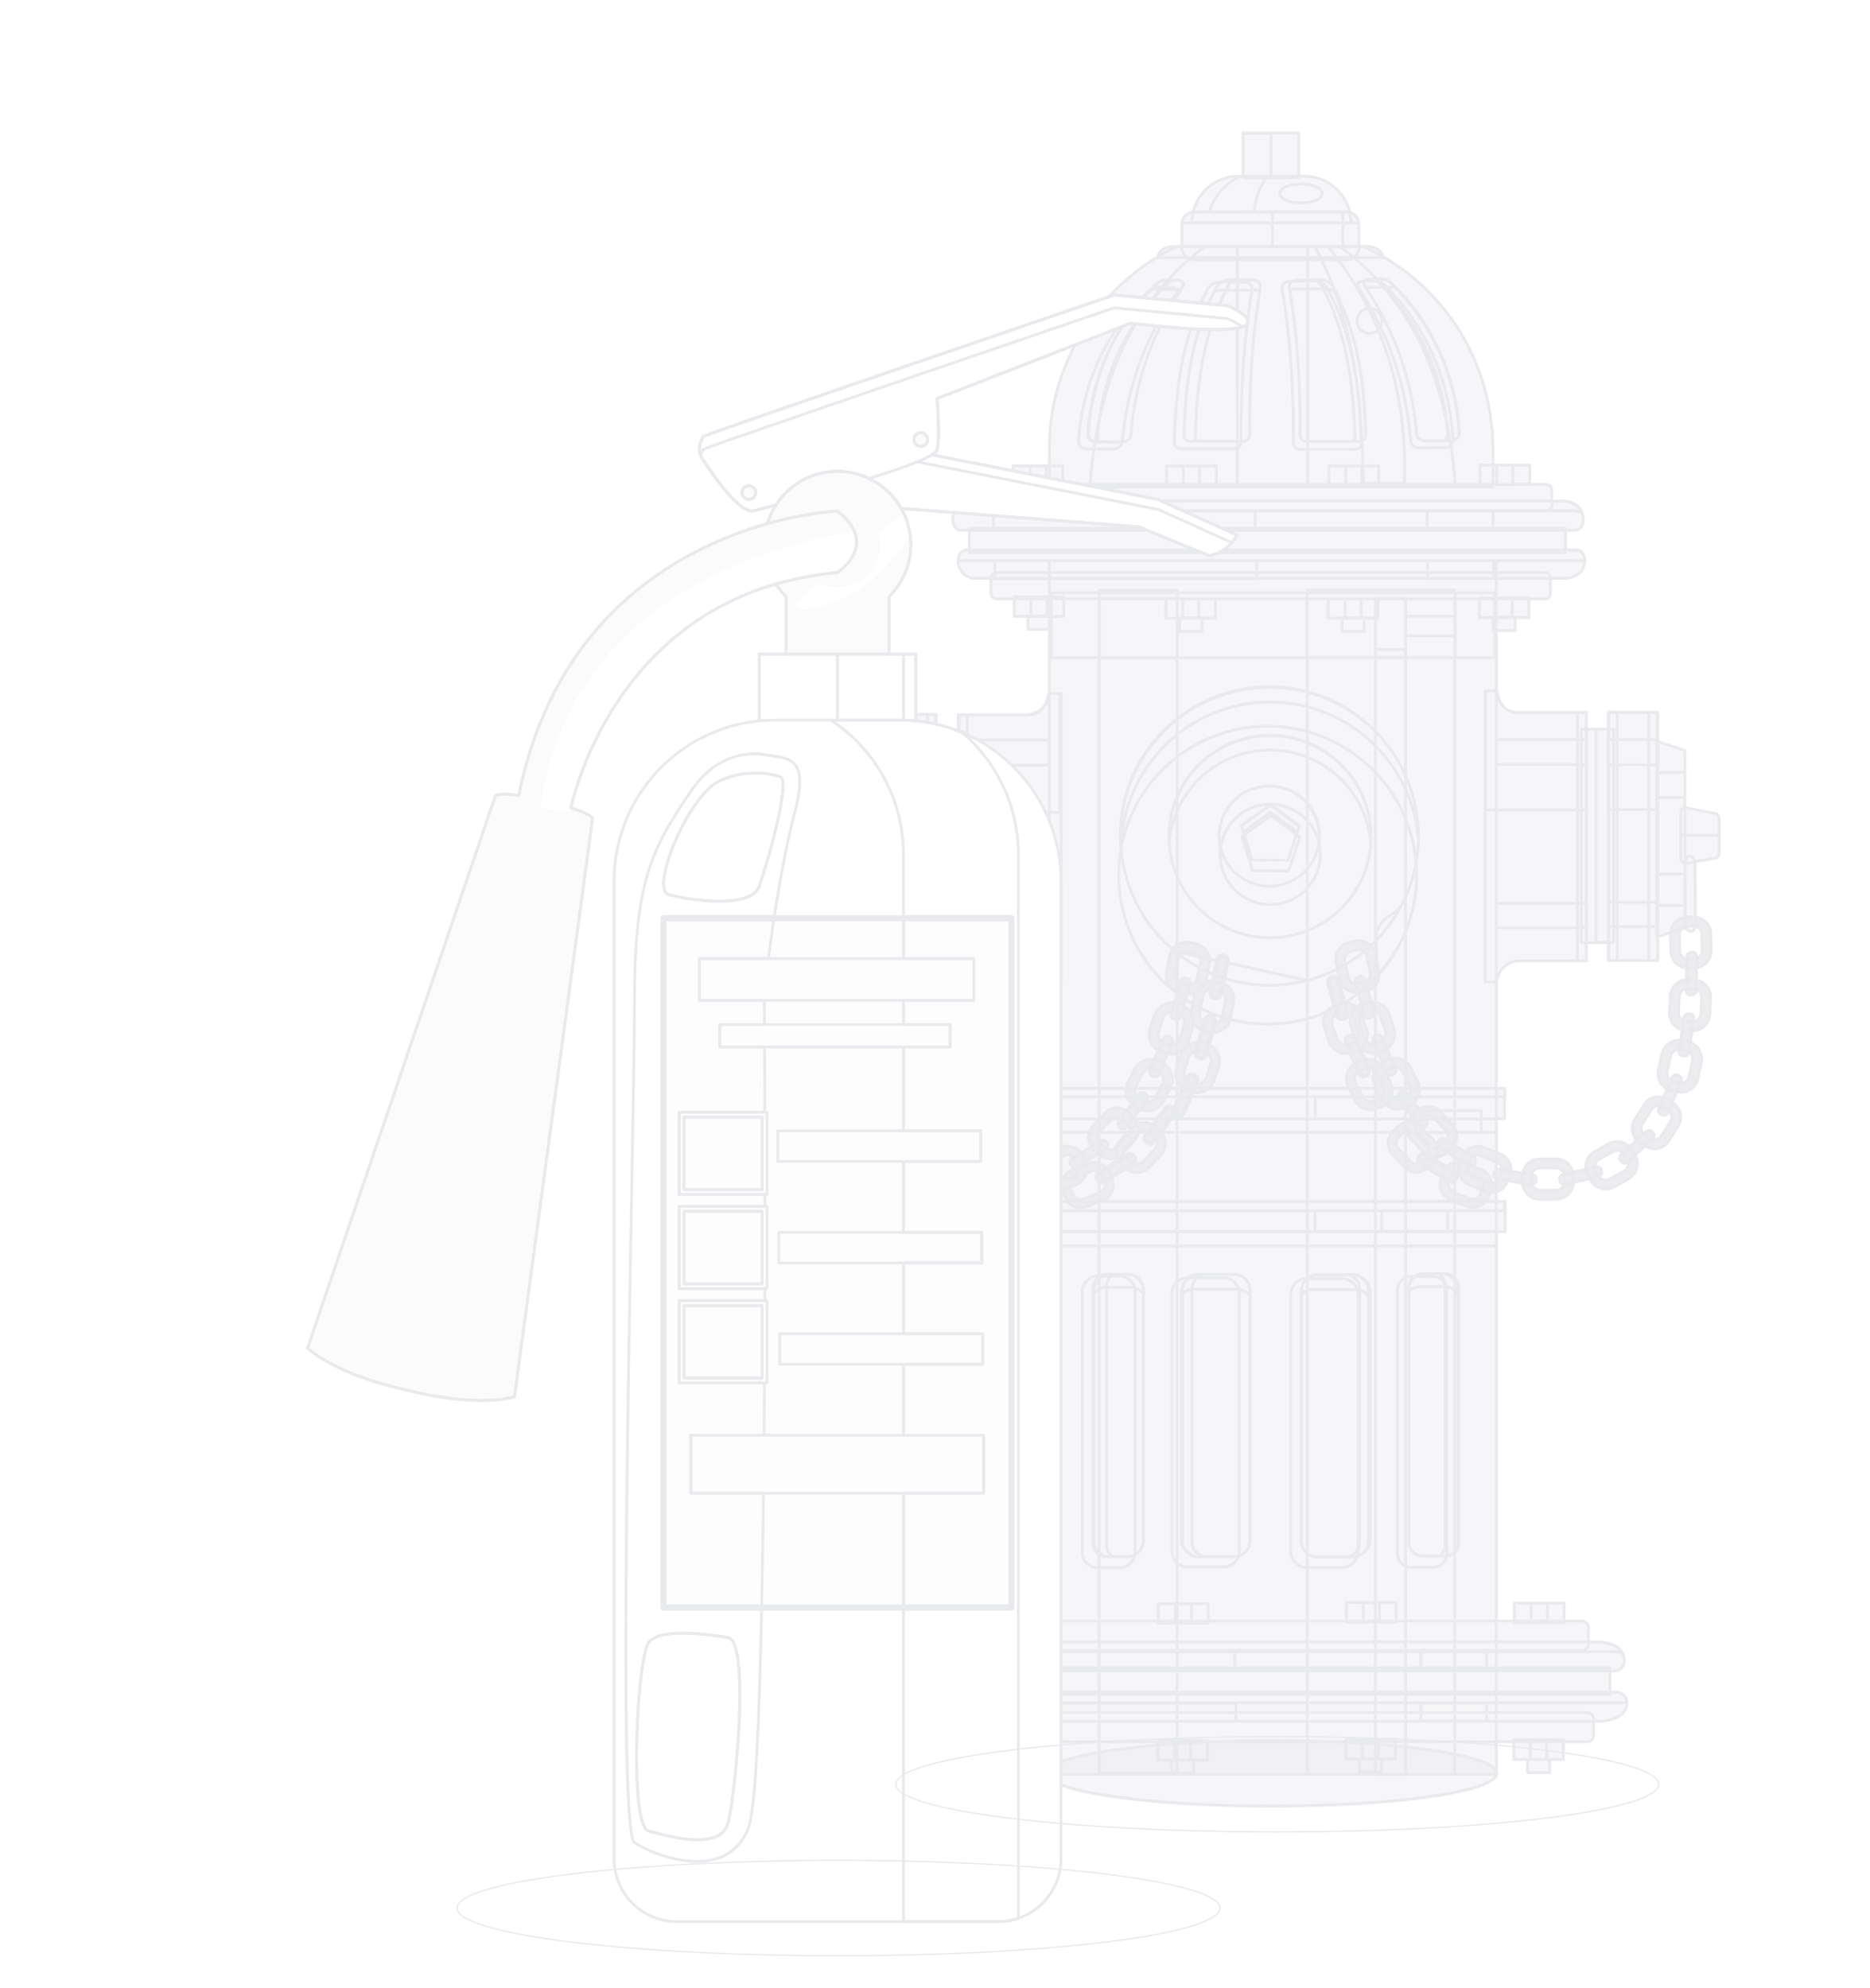 <?xml version="1.0" encoding="UTF-8"?><svg id="Ebene_2" xmlns="http://www.w3.org/2000/svg" xmlns:xlink="http://www.w3.org/1999/xlink" viewBox="0 0 1027 1092"><defs><style>.cls-1,.cls-2,.cls-3,.cls-4,.cls-5{fill:none;}.cls-2{stroke-width:1.62px;}.cls-2,.cls-3,.cls-4,.cls-5{stroke:#e9eaed;stroke-linecap:round;stroke-linejoin:round;}.cls-3,.cls-5{stroke-width:1.55px;}.cls-4{stroke-width:.72px;}.cls-6{opacity:.71;}.cls-6,.cls-7,.cls-8,.cls-9,.cls-10,.cls-11{fill:#e9eaed;}.cls-7{opacity:.18;}.cls-8,.cls-11{opacity:.4;}.cls-9{opacity:.1;}.cls-11,.cls-5{fill-rule:evenodd;}.cls-12{clip-path:url(#clippath);}</style><clipPath id="clippath"><path class="cls-1" d="M0,0v1092h1027V0H0ZM685.31,177.55l-.13.16-.48.57-.2.14c-.23.17-.47.34-.77.5l-.25.11c-.32.15-.66.3-1.04.43l-.06.03h0c-12.96,4.33-61.41-1.94-61.41-1.94l-106.28,41.37s1.7,20.96,0,28.12c-.19.79-1.22,1.73-2.9,2.76l124.17,24.52,43.35,19.49-.13.3-.02.05c-.09.2-.25.49-.43.82l-.07.12c-.2.35-.46.76-.76,1.2l-.12.17c-.32.45-.69.95-1.12,1.46l-.08.11h0c-2.27,2.66-6.13,5.85-12.29,7.27l-38.92-15.92-130.38-10.15c.26.47.52.94.77,1.41l.39.72-.03.03c1.83,3.72,3.09,7.74,3.7,11.99l.03-.06c.05.32.07.65.11.97.05.41.1.81.13,1.22.11,1.18.18,2.38.18,3.59,0,11.19-4.57,21.31-11.94,28.6v31.55h14.68v36.66l.31.02c1.02.11,2.03.25,3.04.39.45.06.92.1,1.37.17,1.12.17,2.22.38,3.33.59.34.06.68.11,1.01.18,1.19.24,2.36.52,3.53.81l.73.17c1.24.32,2.46.67,3.67,1.04l.51.14c1.2.37,2.38.78,3.56,1.2l.54.18c1.17.43,2.32.89,3.46,1.36l.53.21h0c31.81,13.4,54.15,44.87,54.15,81.56v537c0,15.18-9.82,28.04-23.44,32.65v.02l-.28.08c-.49.17-1,.3-1.51.44-.51.14-1.03.28-1.55.4-.47.11-.94.21-1.42.3-.63.12-1.28.21-1.92.29-.39.05-.77.11-1.17.15-1.06.1-2.13.17-3.21.17h-176.46c-19.06,0-34.5-15.45-34.5-34.5V483.95c0-45.92,34.98-83.65,79.75-88.03v-36.66h14.68v-31.55l-.33-.33c-.78-.79-1.52-1.6-2.23-2.45-.36-.43-.69-.89-1.04-1.34-.29-.39-.6-.76-.89-1.15l.02-.02c-.39-.55-.77-1.1-1.13-1.67-86.46,25.07-109.22,108.46-112.54,122.88,7.09,2.35,11.72,4.63,11.82,6.03l.06.02-42.88,317.52c-1.75.44-3.58.77-5.43,1.06-.39.06-.79.12-1.18.18-1.84.25-3.71.44-5.61.56l-.61.03c-1.82.1-3.67.14-5.52.14h-.87c-1.99-.02-3.99-.09-5.97-.2h-.24s0-.02,0-.02c-7.83-.47-15.43-1.61-21.88-2.85h0c-.36-.06-.7-.13-1.05-.2-.38-.08-.75-.15-1.11-.22-.86-.18-1.68-.34-2.49-.52-.42-.09-.84-.18-1.24-.27-.72-.16-1.4-.32-2.07-.47-.38-.09-.78-.18-1.13-.26-.96-.23-1.86-.45-2.68-.65-.4-.09-.88-.2-1.32-.3h0s-.15-.03-.15-.03c-.4-.09-.79-.18-1.21-.28l-.69-.16c-.47-.11-.93-.22-1.42-.34l-.14-.03-.83-.21c-.3-.08-.62-.16-.93-.24-.65-.17-1.31-.33-1.99-.51l-.7-.19-.86-.23c-.11-.03-.24-.07-.35-.1-.63-.17-1.26-.35-1.9-.53l-.36-.1-.76-.21c-1.34-.39-2.73-.81-4.15-1.26l-.19-.06-.13-.04-.26-.08h0c-2.61-.84-5.31-1.75-8.04-2.77l-.7-.26c-1.16-.44-2.34-.9-3.51-1.38l-.42-.17h0c-8.56-3.53-17.06-8-23.55-13.57l103.16-303.34.06.02c.7-1.18,5.66-1.18,12.79-.2,20.27-100.74,91.41-136.62,136.53-149.33,1.09-3.67,2.7-7.11,4.73-10.26-6.03,1.61-10.4,2.75-12.05,3.2-8.99,2.45-27.8-27.8-27.8-27.8-.72-.84-1.21-1.71-1.55-2.59v.02s-.05-.15-.05-.15c-.44-1.2-.59-2.41-.55-3.56v-.14c.03-.56.1-1.11.2-1.64l.04-.19c.11-.52.24-1.02.38-1.48l.02-.06c.15-.47.32-.91.49-1.3v-.03c.17-.38.33-.71.48-.99l.06-.11.33-.61.05-.07.11-.19c9.81-4.09,225.65-77.67,225.65-77.67l62.27,5.93s11.45,4.7,11.31,8.79l-.23.83Z"/></clipPath></defs><g id="Ebene_1-2"><g id="Fire"><g class="cls-12"><g id="Fire_Hydrant"><path class="cls-11" d="M944.11,458.81v-9.45c0-1.46-1.19-2.67-2.67-2.67l-15.72-3.07c-.13,0-.24.02-.37.04v-5.61h.02v-13.78h-.02v-12.04l-14.86-4.97v-.99h-.05v-15.08h-22.26v-.05h-4.88v.26h-.05v9.12h-11.99v-9.14h-.02v-.11h-.04v-.04h-38.09c-6.71-.27-9.91-4.79-11-11.72h-.37v-33.14h10.44v-7.16h7.55v-10.24h8.74c1.68,0,3.05-1.37,3.05-3.03v-8.3h8.04c2.98.07,10.02-1.79,10.69-8.52v-1.13h.05c0-.4-.04-.8-.1-1.18-.13-1.18-.56-2.25-1.21-3.04-.75-1.02-1.76-1.64-2.88-1.64h-6.27v-10.89h5.41c2.32,0,4.2-2.45,4.2-5.48l-.02-1.61c-.1-.98-.33-1.85-.65-2.64,0,0,.02,0,.02,0-1.88-4.92-7.51-6.36-10.11-6.29h-6.45v-6.16c0-1.68-1.37-3.05-3.05-3.05h-9.08v-10.53h-9.21v.02h-10.93v-8.57c-.5-47.72-25.37-85.53-60.47-105.95-.63-3.14-4.11-5.56-8.31-5.56h-4.95v-12.3c0-2.15-1.03-4.05-2.61-5.26-.04-.03-.09-.07-.13-.1-.08-.06-.17-.12-.26-.18-.6-.41-1.27-.72-1.99-.91-2.6-11.38-12.79-19.87-24.96-19.87h-3.03v-23.8h-30.63v23.8h-2.47c-12.09,0-22.23,8.39-24.92,19.67-3.41.19-6.14,2.96-6.22,6.4.02,0,.05-.01.07-.02,0,.09-.01.18-.01.27v12.3h-4.92c-4.23,0-7.74,2.45-8.33,5.65-37.61,22.73-60.11,64.44-59.49,105.84v8.94h-20.03v10.16h-8.85c-1.68,0-3.03,1.37-3.03,3.05v6.16h-12.59c-2.89.07-6.31,2.56-7.79,5.7.03,0,.06-.01.09-.02-.49,1-.79,2.07-.82,3.15v1.7c0,3.03,1.88,5.48,4.2,5.48h4.84v10.89h-1.9c-.84,0-1.62.35-2.27.96-1.18.94-1.97,2.59-1.97,4.47v1.66c.09,4.26,4.75,8.32,8.54,8.43h9.45v8.3c0,1.66,1.37,3.03,3.05,3.03h9.63v9.56h7.62v7.16h11.77v35.16h-.02s0,.02,0,.04h-.43c-.4,2.53-1.08,4.73-2.11,6.52-2.04,2.84-5.11,4.53-9.15,5.15h-33.45v-.02h-4.88v.02h-.04v9.16h-11.99v-9.32h-.09v-.04h-26.96v.04h-.15v16.29l-14.91,4.74v31.42c-.12-.02-.24-.04-.37-.04l-15.72,3.09c-1.48,0-2.67,1.21-2.67,2.67v9.43h-.04v9.91c0,1.48,1.19,2.67,2.67,2.67l10.78,2.02c-.34.72-.55,1.65-.54,2.68l.2,28.08c-4.76.4-8.57,4.34-8.68,9.21l-.2,9.1c-.06,2.53.87,4.93,2.61,6.76,1.6,1.68,3.72,2.69,6.01,2.88l.16,5.81c-4.67.81-8.12,4.99-7.9,9.85l.44,8.93c.12,2.54,1.22,4.88,3.11,6.6,1.77,1.61,4.03,2.48,6.42,2.48.08,0,.15,0,.23,0l.92,6.22c-4.43,1.55-7.16,6.19-6.18,10.9l1.86,8.86c.51,2.48,1.97,4.61,4.1,6,1.56,1.02,3.35,1.55,5.17,1.55.65,0,1.31-.07,1.97-.21l.44-.09,2.64,6.15-.34.21c-4.3,2.71-5.61,8.42-2.91,12.74l5.1,8.09c1.3,2.08,3.34,3.53,5.74,4.08.69.16,1.39.24,2.08.24,1.72,0,3.41-.49,4.9-1.42l.22-.14,5.59,5.16c-1.23,2.21-1.53,4.77-.84,7.22.7,2.49,2.32,4.55,4.58,5.82l7.64,4.28h0c1.48.83,3.09,1.22,4.67,1.22,3.38,0,6.67-1.78,8.44-4.93l.44-.79,8.93,2.08c.16,5.12,4.37,9.24,9.52,9.24l8.94.02c5.01,0,9.13-3.89,9.5-8.8l8.49-1.38c1.15,2.67,3.43,4.52,6.06,5.24v5.24h-5.21v16.71h5.21v213.86h-9.19v-9.96h-27.38v9.96h-10.42c-1.88,0-3.4,1.54-3.4,3.4v8.11h-8.64c-1.04.02-2.13.22-3.21.55-2.82.84-5.74,2.64-7.01,4.72-.78,1.08-1.28,2.24-1.31,3.43v1.72c0,3.02,2.54,5.46,5.67,5.46h2.28v11.64h-1.22c-1.17,0-2.55.57-3.62,1.61-.85.78-1.44,1.82-1.66,2.97,0,.05-.01.1-.02.15-.02.1-.03.21-.04.31-.03.28-.05.57-.04.86,0,0,.01,0,.02,0v1.35c.15,4.4,6.45,8.59,11.55,8.7h8.13v7.93c0,1.86,1.54,3.38,3.4,3.38h9.19v9.65h7.62v7.16h12.17v-7.16h7.53v-9.65h9.61v17.87h179.09v.09h16.52v-.09h49.82v-17.87h9.54v9.76h7.62v7.16h12.17v-7.16h7.53v-9.76h13.18c1.88,0,3.4-1.52,3.4-3.38v-7.93h3.77c4.02.07,13.52-1.85,14.44-8.79l.04-1.63c0-1.92-1.03-3.61-2.59-4.58-.89-.62-1.89-.95-2.78-.95h-3.91v-11.64h2.23c3.14,0,5.68-2.45,5.68-5.46l-.04-1.63c-.16-1.22-.6-2.27-1.21-3.19-.03-.05-.06-.1-.09-.15-.03-.04-.06-.09-.1-.13-2.65-3.92-9.05-5.21-11.27-5.26h-.29c-.54-.04-1.05-.06-1.48-.05h-5.23v-8.11c0-1.86-1.54-3.4-3.4-3.4h-9.92v-9.87h-9.21v.02h-18.19v9.85h-9.89v-206.09h.07v-7.77h4.84v-16.71h-4.92v-5.17c.38-.11.76-.24,1.13-.4,2.26-.98,4.01-2.78,4.91-5.07l.23-.57,8.14,1.32c.38,4.91,4.49,8.79,9.5,8.79h8.96c2.55,0,4.95-1,6.75-2.81,1.73-1.74,2.7-4.02,2.76-6.44l8.96-2.07.43.77c1.25,2.25,3.3,3.88,5.78,4.58.87.25,1.76.37,2.64.37,1.62,0,3.23-.42,4.68-1.23l7.65-4.27c2.25-1.25,3.87-3.3,4.57-5.78.69-2.45.4-5.03-.83-7.27l5.56-5.15.23.15c1.52.95,3.21,1.4,4.88,1.4,3.08,0,6.09-1.53,7.85-4.32l5.08-8.1c1.31-2.08,1.73-4.56,1.18-6.97-.55-2.41-2.01-4.46-4.09-5.76l-.34-.22,2.54-5.92.34.07c.65.14,1.29.2,1.93.2,4.39,0,8.36-3.08,9.3-7.55l1.85-8.86c.96-4.67-1.68-9.25-6.01-10.84l.96-6.51c.09,0,.19,0,.28,0,2.36,0,4.6-.87,6.37-2.46,1.89-1.72,3-4.07,3.12-6.62l.42-8.94c.23-4.86-3.23-9.04-7.9-9.85l.19-6.76c2.06-.31,3.94-1.28,5.4-2.81,1.74-1.83,2.66-4.23,2.61-6.76l-.2-9.11c-.11-4.79-3.77-8.65-8.47-9.17l-.19-29.07c0-.44-.06-.86-.13-1.26l10.71-1.99c1.48,0,2.67-1.21,2.67-2.67v-9.91h-.04ZM917.63,522.5c.06,2.52,1.1,4.88,2.92,6.62,1.57,1.5,3.56,2.4,5.69,2.59l-.17,6.36c-2.1.17-4.04,1.01-5.61,2.44-1.89,1.72-3,4.06-3.12,6.6l-.42,8.94c-.21,4.49,2.74,8.41,6.87,9.61l-.86,5.84c-4.79-.52-9.28,2.7-10.3,7.5l-1.85,8.84c-.52,2.48-.05,5.02,1.34,7.15.88,1.35,2.06,2.42,3.44,3.16l-2.03,4.74c-1.57-.52-3.26-.61-4.92-.23-2.4.55-4.44,2-5.74,4.08l-5.1,8.1c-2.28,3.66-1.68,8.32,1.19,11.31l-4,3.7c-2.97-2.95-7.66-3.73-11.51-1.6l-7.64,4.28c-2.26,1.27-3.88,3.33-4.58,5.82-.36,1.28-.44,2.59-.27,3.86l-7.1,1.65c-1.01-4.19-4.77-7.31-9.27-7.31h-8.94c-4.66,0-8.55,3.37-9.37,7.81l-6.54-1.06c.42-4.02-1.84-8-5.77-9.55l-2.23-.88v-10.92h.05v-7.44h-.05v-.07h4.57v-12.01h.15v-4.59h-.15v-.13h-4.57v-58.41h.05c1.11-6.16,5.28-11.11,12.32-11.55h37.14v-9.98h12.04v9.76h.2v.04h26.94v-13.01l7.02-2.34c-.04.39-.06.79-.06,1.19l.22,9.1ZM823.28,642.25c-.55-.09-1.08.02-1.54.27v-4.35l.41.16c1.74.69,2.76,2.4,2.69,4.17l-1.57-.25ZM574.63,643.04l-1.44.23c-.51-2.06.54-4.23,2.57-5.03l.55-.22v5.37c-.48-.31-1.07-.45-1.68-.35ZM552.27,637.35h-8.99c-2.52,0-4.9.98-6.7,2.77-1.27,1.27-2.13,2.83-2.54,4.53l-7.1-1.64c.5-3.8-1.3-7.7-4.84-9.67l-7.66-4.27c-2.25-1.26-4.84-1.57-7.33-.86-1.61.46-3.03,1.3-4.18,2.45l-4.01-3.7c1.16-1.2,1.98-2.69,2.36-4.35.55-2.41.13-4.89-1.18-6.97l-5.08-8.08c-1.31-2.09-3.36-3.54-5.77-4.09-1.65-.38-3.34-.29-4.92.22l-2.15-5c3.54-1.97,5.56-6.08,4.69-10.24l-1.86-8.86c-.51-2.48-1.97-4.61-4.09-6-1.8-1.18-3.9-1.69-6.01-1.51l-.83-5.6c1.68-.49,3.2-1.42,4.41-2.75,1.71-1.89,2.58-4.33,2.45-6.85l-.42-8.94c-.12-2.54-1.23-4.89-3.12-6.6-1.57-1.43-3.54-2.27-5.62-2.44l-.15-5.56c1.9-.29,3.67-1.15,5.09-2.51,1.82-1.75,2.86-4.1,2.92-6.62l.22-9.12c.01-.63-.04-1.25-.15-1.85l7.28,2.31v13.26h22.32v.04h4.88v-9.83h11.99v9.98h38.67c6.16,1.57,9.81,5.67,11.39,11.83h.02v56.91h-5.12v16.72h5.12v18.28l-2.37.94c-4.22,1.67-6.52,6.11-5.64,10.42l-6.65,1.08c-.82-4.43-4.71-7.8-9.37-7.8ZM925.36,474.26s.02,0,.03,0c0,.07-.01.13-.01.2l.21,29.33c-.08.01-.15.03-.23.04v-29.58ZM471.73,475.53c.14,0,.27-.02.4-.04v7.64h-.02v17.24h.02v5.19c-.06-.01-.12-.02-.18-.03l-.2-28.07c0-.71-.11-1.38-.29-1.97l.27.05ZM463.75,527.02c-.83-.87-1.28-2.03-1.25-3.24l.2-9.1c.05-2.21,1.69-4,3.8-4.35.07,2.23,1.13,4.02,2.4,4.06l.69.04c1.26.03,2.29-1.64,2.38-3.81.05.02.11.03.16.06v.14l.68.22c1.32.82,2.2,2.29,2.17,3.95l-.22,9.1c-.03,1.21-.53,2.34-1.4,3.17-.52.5-1.14.83-1.81,1.03l-.06-2.15c-.04-1.33-1.15-2.38-2.47-2.34l-.69.04c-1.33.04-2.38,1.15-2.34,2.47l.06,2.03c-.87-.19-1.67-.63-2.3-1.29ZM465.31,560.86c-.91-.83-1.44-1.96-1.5-3.18l-.44-8.94c-.1-2.09,1.23-3.91,3.11-4.56l.02.74c.04,1.33,1.15,2.38,2.49,2.34l.69-.04c1.32-.04,2.36-1.15,2.32-2.47l-.02-.89c.8.17,1.54.53,2.16,1.1.91.83,1.45,1.96,1.5,3.18l.42,8.95c.06,1.21-.36,2.39-1.18,3.3-.43.47-.93.84-1.49,1.09l-.28-1.87c-.2-1.32-1.43-2.21-2.74-2.03l-.68.11c-1.32.2-2.23,1.43-2.03,2.74l.23,1.57c-.96-.11-1.87-.5-2.59-1.16ZM472.03,594.84c-1.02-.67-1.72-1.69-1.96-2.87l-1.86-8.86c-.4-1.93.51-3.83,2.1-4.81l.09.6c.2,1.32,1.43,2.21,2.74,2.03l.68-.11c1.32-.2,2.21-1.43,2.03-2.74l-.16-1.09s.07-.01.1-.01c.87,0,1.73.25,2.48.74,1.02.67,1.72,1.69,1.96,2.88l1.86,8.86c.38,1.82-.4,3.63-1.83,4.65l-.63-1.47c-.53-1.22-1.94-1.79-3.16-1.26l-.64.27c-1.21.53-1.77,1.96-1.24,3.16l.32.75c-1.01.09-2.01-.14-2.87-.7ZM488.23,626.7c-1.11-.26-2.06-.93-2.66-1.89l-5.1-8.1c-1.19-1.9-.69-4.37,1.05-5.71l.4.93c.53,1.21,1.94,1.77,3.16,1.24l.64-.27c1.21-.53,1.77-1.94,1.24-3.16l-.64-1.48c.29-.06.58-.1.88-.1.32,0,.65.04.97.11,1.12.26,2.08.94,2.7,1.91l5.08,8.08c.61.97.8,2.12.55,3.24-.19.81-.6,1.53-1.18,2.11l-1.35-1.25c-.99-.9-2.5-.84-3.4.15l-.48.51c-.9.97-.82,2.5.15,3.4l.21.2c-.71.22-1.47.27-2.22.1ZM513.7,648.36l-7.63-4.27c-1.1-.62-1.9-1.63-2.24-2.85-.21-.77-.21-1.55-.03-2.31l.13.12c.99.9,2.5.82,3.4-.15l.48-.51c.9-.97.84-2.5-.15-3.4l-1.06-.98c.53-.49,1.16-.87,1.88-1.07,1.2-.34,2.47-.19,3.57.42l7.66,4.28c1.57.88,2.42,2.54,2.38,4.24l-.68-.16c-1.3-.29-2.6.51-2.89,1.81l-.15.68c-.28,1.17.37,2.32,1.45,2.75-1.37,1.93-4,2.57-6.12,1.4ZM552.26,654.57l-8.94-.02c-2.05,0-3.77-1.35-4.36-3.21,1.07-.04,2.02-.78,2.26-1.86l.15-.68c.31-1.3-.51-2.6-1.81-2.89l-.69-.16c.2-.8.6-1.54,1.21-2.14.87-.86,2.01-1.34,3.23-1.34h8.98c2.22,0,4.07,1.58,4.51,3.66l-.56.09c-1.3.22-2.19,1.44-1.97,2.76l.11.68c.19,1.13,1.14,1.95,2.22,2.02-.63,1.79-2.32,3.08-4.33,3.08ZM575.48,648.47h.05c.29-.06.55-.16.79-.29v1.04c-.31-.21-.58-.47-.83-.75ZM821.75,649.21v-1.75c.2.1.41.17.64.21l.59.1c-.3.57-.71,1.06-1.23,1.44ZM854.61,653.77h-8.96c-2,0-3.69-1.29-4.33-3.08,1.09-.06,2.04-.87,2.23-2l.11-.68c.22-1.32-.66-2.56-1.97-2.78l-.54-.09c.44-2.09,2.29-3.66,4.5-3.66h8.94c2.15,0,3.95,1.49,4.46,3.5l-.69.16c-1.3.29-2.1,1.57-1.81,2.87l.15.68c.25,1.09,1.21,1.83,2.28,1.86-.22.69-.58,1.33-1.11,1.86-.87.87-2.03,1.36-3.25,1.36ZM891.86,643.28l-7.66,4.28h0c-1.09.61-2.36.76-3.56.42-1.04-.29-1.91-.94-2.53-1.81,1.07-.43,1.71-1.6,1.45-2.77l-.16-.68c-.29-1.28-1.57-2.1-2.87-1.81l-.69.16c-.01-.46.02-.93.15-1.4.34-1.22,1.14-2.23,2.24-2.85l7.63-4.27c.72-.4,1.51-.59,2.29-.59,1.17,0,2.31.44,3.19,1.24l-1.08,1c-.97.9-1.04,2.41-.15,3.4l.48.51c.9.97,2.41,1.04,3.4.15l.14-.13c.45,1.99-.4,4.11-2.26,5.14ZM917.99,612.66c.26,1.12.06,2.27-.55,3.24l-5.08,8.09c-1.06,1.68-3.1,2.36-4.91,1.81l.22-.21c.99-.9,1.04-2.41.15-3.4l-.46-.51c-.91-.97-2.43-1.04-3.42-.15l-1.36,1.26c-1.39-1.39-1.71-3.61-.62-5.34l5.1-8.1c.6-.96,1.55-1.64,2.66-1.89.32-.07.65-.11.97-.11.3,0,.6.04.89.11l-.64,1.49c-.53,1.21.04,2.63,1.26,3.16l.62.27c1.22.53,2.65-.04,3.16-1.26l.39-.92c.81.6,1.38,1.45,1.61,2.45ZM929.49,582.53l-1.85,8.84c-.48,2.24-2.52,3.73-4.73,3.61l.42-.98c.53-1.22-.02-2.65-1.24-3.16l-.64-.27c-1.21-.53-2.63.02-3.16,1.24l-.76,1.77c-.5-.34-.93-.77-1.26-1.28-.67-1.02-.9-2.24-.64-3.43l1.84-8.84c.46-2.15,2.36-3.64,4.47-3.64.09,0,.19.02.28.03l-.13.87c-.2,1.32.69,2.54,2.01,2.72l.69.11c1.3.2,2.54-.71,2.72-2.01l.04-.29c1.49,1,2.32,2.85,1.93,4.72ZM933.34,544.62c.83.91,1.25,2.09,1.2,3.32l-.42,8.94h0c-.06,1.23-.59,2.37-1.51,3.2-.73.66-1.64,1.06-2.6,1.15l.23-1.58c.2-1.3-.69-2.52-2.01-2.72l-.69-.11c-1.3-.2-2.54.71-2.74,2.03l-.27,1.85c-1.65-.76-2.76-2.47-2.67-4.4l.42-8.94c.06-1.22.59-2.35,1.5-3.18.62-.56,1.36-.93,2.16-1.1l-.02.89c-.04,1.33,1.01,2.45,2.34,2.49l.69.02c1.32.04,2.43-1.01,2.47-2.34l.02-.74c.72.25,1.38.66,1.91,1.24ZM934.63,513l.2,9.1h0c.03,1.22-.41,2.37-1.25,3.25-.48.5-1.06.86-1.68,1.1l.03-.94c.04-1.33-1.01-2.45-2.32-2.49l-.69-.02c-1.33-.04-2.45,1.01-2.49,2.34l-.04,1.42c-.9-.14-1.74-.55-2.42-1.19-.87-.84-1.37-1.97-1.4-3.18l-.22-9.1c-.03-1.14.38-2.22,1.14-3.08l1.88-.63v-.65c.14-.05.28-.11.43-.14.35,1.6,1.23,2.76,2.26,2.79l.69.04c1.07.03,1.98-1.21,2.27-2.94,2.02.42,3.57,2.19,3.62,4.33Z"/><path class="cls-6" d="M672.08,540.3l2.51-12.25h0c.3-1.53-.7-3.05-2.25-3.37l-.67-.13c-.75-.15-1.51,0-2.15.43-.64.42-1.07,1.07-1.22,1.81l-2.49,12.11c-1.31-.09-2.6.11-3.78.54.12-.36.22-.72.29-1.09l1.77-8.88c.5-2.48,0-5.01-1.4-7.12-1.4-2.11-3.54-3.54-6.04-4.04l-3.13-.62c-2.48-.49-5,.01-7.11,1.42-2.11,1.41-3.54,3.55-4.03,6.02l-1.77,8.89c-.5,2.48,0,5.01,1.4,7.12,1.13,1.69,2.73,2.93,4.59,3.62l-1.7,6.14c-2-.25-4.02.1-5.86,1.03-2.43,1.23-4.24,3.33-5.08,5.91l-2.4,7.19c-1.51,4.62.47,9.58,4.48,11.99l-2.15,5.09c-4.24-.86-8.71,1.15-10.8,5.19l-3.73,7.29c-2.04,4.01-1.08,8.78,2.06,11.74l-2.72,3.75c-3.72-2.48-8.82-1.99-11.99,1.38l-6.38,6.8c-2.99,3.21-3.3,7.96-1.03,11.48l-5.65,3.51c-.96-1.31-2.24-2.36-3.77-3.02-2.26-.98-4.76-1.02-7.04-.11l-8.92,3.53c-4.22,1.67-6.52,6.11-5.64,10.42l-6.65,1.08c-.82-4.43-4.71-7.8-9.37-7.8h-8.99c-2.52,0-4.9.98-6.7,2.77-1.27,1.27-2.13,2.83-2.54,4.53l-7.1-1.64c.5-3.8-1.3-7.7-4.84-9.67l-7.66-4.27c-2.25-1.26-4.84-1.57-7.33-.86-1.61.46-3.03,1.3-4.18,2.45l-4.01-3.7c1.16-1.2,1.98-2.69,2.36-4.35.55-2.41.13-4.89-1.18-6.97l-5.08-8.08c-1.31-2.09-3.36-3.54-5.77-4.09-1.65-.38-3.34-.29-4.92.22l-2.15-5c3.54-1.97,5.56-6.08,4.69-10.24l-1.86-8.86c-.51-2.48-1.97-4.61-4.09-6-1.8-1.18-3.9-1.69-6.01-1.51l-.83-5.6c1.68-.49,3.2-1.42,4.41-2.75,1.71-1.89,2.58-4.33,2.45-6.85l-.42-8.94c-.12-2.54-1.23-4.89-3.12-6.6-1.57-1.43-3.54-2.27-5.62-2.44l-.15-5.56c1.9-.29,3.67-1.15,5.09-2.51,1.82-1.75,2.86-4.1,2.92-6.62l.22-9.12c.1-5.21-4.05-9.56-9.25-9.68l-3.24-.07c-.06,0-.12,0-.18,0-5.12,0-9.36,4.11-9.48,9.25l-.2,9.1c-.06,2.53.87,4.93,2.61,6.76,1.6,1.68,3.72,2.69,6.01,2.88l.16,5.81c-4.67.81-8.12,4.99-7.9,9.85l.44,8.93c.12,2.54,1.22,4.88,3.11,6.6,1.77,1.61,4.03,2.48,6.42,2.48.08,0,.15,0,.23,0l.92,6.22c-4.43,1.55-7.16,6.19-6.18,10.9l1.86,8.86c.51,2.48,1.97,4.61,4.1,6,1.56,1.02,3.35,1.55,5.17,1.55.65,0,1.31-.07,1.97-.21l.44-.09,2.64,6.15-.34.21c-4.3,2.71-5.61,8.42-2.91,12.74l5.1,8.09c1.3,2.08,3.34,3.53,5.74,4.08.69.16,1.39.24,2.08.24,1.72,0,3.41-.49,4.9-1.42l.22-.14,5.59,5.16c-1.23,2.21-1.53,4.77-.84,7.22.7,2.49,2.32,4.55,4.58,5.82l7.64,4.28h0c1.48.83,3.09,1.22,4.67,1.22,3.38,0,6.67-1.78,8.44-4.93l.44-.79,8.93,2.08c.16,5.12,4.37,9.24,9.52,9.24l8.94.02c5.01,0,9.13-3.89,9.5-8.8l8.49-1.38c1.49,3.46,4.88,5.57,8.47,5.57,1.13,0,2.27-.21,3.38-.65l1.41-.56c.06.2.13.4.21.6l1.35,3.44c1.85,4.64,7.09,6.91,11.73,5.08l8.92-3.53c4.64-1.83,6.91-7.09,5.08-11.73l-.28-.71,8.04-4.99c3.7,3.15,9.26,2.88,12.61-.72l6.38-6.78c3.22-3.44,3.28-8.71.29-12.22l7.15-9.88c.09-.12.15-.25.22-.37.27.28.59.5.95.65l.64.28c.35.15.73.22,1.1.22s.74-.07,1.09-.22c.71-.29,1.26-.84,1.55-1.54l4.75-11.24c4.92,1.01,9.92-1.8,11.55-6.68l2.38-7.18c1.59-4.82-.68-9.99-5.12-12.17l1.94-7.01c4.55.26,8.71-2.86,9.63-7.47l1.77-8.88c.87-4.36-1.46-8.6-5.35-10.33ZM657.86,572.43c-4.13.09-7.95,2.73-9.34,6.89l-2.38,7.18c-1.35,4.09.08,8.42,3.25,10.97l-4.7,11.11c-.11-.11-.23-.23-.37-.32l-.56-.4c-.61-.45-1.35-.62-2.11-.51-.77.12-1.43.53-1.88,1.16l-6.76,9.32c-2.48-1.48-5.49-1.67-8.1-.62-.42-1.25-1.12-2.42-2.08-3.43l3.34-4.62c1.3.59,2.69.91,4.09.91,1.03,0,2.06-.16,3.07-.49,2.52-.82,4.58-2.57,5.77-4.93l3.73-7.28c1.2-2.36,1.41-5.05.6-7.57-.76-2.36-2.35-4.3-4.48-5.52l2.29-5.42c.55.09,1.11.14,1.66.14,1.57,0,3.13-.37,4.57-1.09,2.45-1.23,4.28-3.34,5.14-5.94l2.38-7.18h0c.31-.96.47-1.92.5-2.88.98,1.61,2.45,2.93,4.25,3.7l-1.89,6.81ZM607.52,641.16c-2.47-2.55-6.32-3.52-9.83-2.12l-1.25.49c-.08-.26-.16-.51-.26-.77l-.18-.46,7.23-4.5.06.05c1.8,1.68,4.1,2.52,6.39,2.52,1.25,0,2.5-.25,3.67-.74.18.51.41,1.01.69,1.49l-6.5,4.04ZM652.01,545.92c.36.04.71.07,1.06.07,1.13,0,2.23-.23,3.28-.62-.1.33-.2.66-.26,1.01l-1.77,8.88c-.09.43-.13.86-.16,1.29-.92-1.63-2.29-3.01-4-3.94l1.86-6.68ZM646.13,538.4c-.67-1.01-.91-2.22-.67-3.41l1.77-8.9c.23-1.18.92-2.2,1.93-2.88.76-.51,1.63-.77,2.52-.77.29,0,.59.03.89.09l3.12.62c2.46.5,4.07,2.9,3.57,5.35l-1.78,8.89c-.23,1.19-.92,2.22-1.93,2.89-.66.44-1.42.68-2.19.73l.2-.71c.35-1.28-.4-2.61-1.68-2.96l-.68-.18c-1.28-.35-2.6.4-2.96,1.68l-.31,1.11c-.72-.35-1.35-.87-1.81-1.56ZM636.26,566.58l2.4-7.19c.44-1.33,1.37-2.41,2.62-3.05.72-.36,1.5-.55,2.29-.57l-.29,1.04c-.35,1.28.4,2.61,1.68,2.96l.68.18c1.28.35,2.6-.4,2.94-1.68l.19-.67c1.55,1.36,2.23,3.57,1.55,5.65l-2.37,7.18c-.45,1.35-1.39,2.44-2.67,3.08-.63.32-1.31.5-1.99.55l.56-1.33c.51-1.22-.05-2.63-1.28-3.14l-.64-.27c-1.22-.51-2.65.07-3.16,1.3l-.75,1.77c-1.68-1.35-2.46-3.64-1.76-5.8ZM623.78,596.84l3.72-7.29c.88-1.71,2.61-2.7,4.41-2.71l-.39.93c-.51,1.22.05,2.65,1.28,3.16l.64.26c1.22.51,2.63-.05,3.14-1.28l.42-1c.81.61,1.42,1.44,1.74,2.43.41,1.27.3,2.62-.3,3.82l-3.73,7.28c-.6,1.19-1.63,2.07-2.9,2.48-.86.28-1.76.3-2.62.1l.63-.87c.79-1.08.53-2.58-.55-3.36l-.55-.4c-1.08-.77-2.6-.53-3.36.55l-.98,1.35c-1.22-1.49-1.53-3.62-.61-5.44ZM603.95,621.64l6.38-6.8c.87-.92,2.05-1.39,3.22-1.39.79,0,1.57.21,2.27.63l-1.4,1.94c-.77,1.08-.51,2.58.55,3.36l.57.4c1.08.77,2.6.53,3.36-.55l.93-1.29c.51.85.72,1.83.61,2.79l-5.16,5.5c-.95,1.01-1.62,2.19-2.03,3.43l-.34.36c-1.36,1.46-3.49,1.77-5.19.93.88-.76,1.09-2.06.47-3.08l-.37-.58c-.71-1.13-2.19-1.46-3.33-.77l-.98.61c-1.13-1.67-1-3.96.44-5.5ZM463.75,527.02c-.83-.87-1.28-2.03-1.25-3.24l.2-9.1c.06-2.46,2.09-4.43,4.54-4.43.03,0,.06,0,.09,0l3.23.07c2.49.06,4.47,2.15,4.43,4.64l-.22,9.1c-.03,1.21-.53,2.34-1.4,3.17-.52.5-1.14.83-1.81,1.03l-.06-2.15c-.04-1.33-1.15-2.38-2.47-2.34l-.69.04c-1.33.04-2.38,1.15-2.34,2.47l.06,2.03c-.87-.19-1.67-.63-2.3-1.29ZM465.31,560.86c-.91-.83-1.44-1.96-1.5-3.18l-.44-8.94c-.1-2.09,1.23-3.91,3.11-4.56l.02.74c.04,1.33,1.15,2.38,2.49,2.34l.69-.04c1.32-.04,2.36-1.15,2.32-2.47l-.02-.89c.8.17,1.54.53,2.16,1.1.91.83,1.45,1.96,1.5,3.18l.42,8.95c.06,1.21-.36,2.39-1.18,3.3-.43.47-.93.84-1.49,1.09l-.28-1.87c-.2-1.32-1.43-2.21-2.74-2.03l-.68.11c-1.32.2-2.23,1.43-2.03,2.74l.23,1.57c-.96-.11-1.87-.5-2.59-1.16ZM472.03,594.84c-1.02-.67-1.72-1.69-1.96-2.87l-1.86-8.86c-.4-1.93.51-3.83,2.1-4.81l.09.6c.2,1.32,1.43,2.21,2.74,2.03l.68-.11c1.32-.2,2.21-1.43,2.03-2.74l-.16-1.09s.07-.01.1-.01c.87,0,1.73.25,2.48.74,1.02.67,1.72,1.69,1.96,2.88l1.86,8.86c.38,1.82-.4,3.63-1.83,4.65l-.63-1.47c-.53-1.22-1.94-1.79-3.16-1.26l-.64.27c-1.21.53-1.77,1.96-1.24,3.16l.32.75c-1.01.09-2.01-.14-2.87-.7ZM488.23,626.7c-1.11-.26-2.06-.93-2.66-1.89l-5.1-8.1c-1.19-1.9-.69-4.37,1.05-5.71l.4.93c.53,1.21,1.94,1.77,3.16,1.24l.64-.27c1.21-.53,1.77-1.94,1.24-3.16l-.64-1.48c.29-.06.58-.1.88-.1.32,0,.65.04.97.11,1.12.26,2.08.94,2.7,1.91l5.08,8.08c.61.97.8,2.12.55,3.24-.19.81-.6,1.53-1.18,2.11l-1.35-1.25c-.99-.9-2.5-.84-3.4.15l-.48.51c-.9.97-.82,2.5.15,3.4l.21.2c-.71.22-1.47.27-2.22.1ZM513.7,648.36l-7.63-4.27c-1.1-.62-1.9-1.63-2.24-2.85-.21-.77-.21-1.55-.03-2.31l.13.12c.99.9,2.5.82,3.4-.15l.48-.51c.9-.97.84-2.5-.15-3.4l-1.06-.98c.53-.49,1.16-.87,1.88-1.07,1.2-.34,2.47-.19,3.57.42l7.66,4.28c1.57.88,2.42,2.54,2.38,4.24l-.68-.16c-1.3-.29-2.6.51-2.89,1.81l-.15.68c-.28,1.17.37,2.32,1.45,2.75-1.37,1.93-4,2.57-6.12,1.4ZM552.26,654.57l-8.94-.02c-2.05,0-3.77-1.35-4.36-3.21,1.07-.04,2.02-.78,2.26-1.86l.15-.68c.31-1.3-.51-2.6-1.81-2.89l-.69-.16c.2-.8.6-1.54,1.21-2.14.87-.86,2.01-1.34,3.23-1.34h8.98c2.22,0,4.07,1.58,4.51,3.66l-.56.09c-1.3.22-2.19,1.44-1.97,2.76l.11.68c.19,1.13,1.14,1.95,2.22,2.02-.63,1.79-2.32,3.08-4.33,3.08ZM580.28,649.66c-1.74.68-3.65.14-4.81-1.19h.05c1.32-.23,2.21-1.45,1.99-2.77l-.13-.68c-.2-1.32-1.44-2.21-2.76-1.99l-1.44.23c-.51-2.06.54-4.23,2.57-5.03l8.92-3.53c.51-.2,1.04-.3,1.57-.3.58,0,1.15.12,1.7.36.59.26,1.09.64,1.51,1.11l-.78.49c-1.13.71-1.46,2.19-.77,3.33l.37.58c.71,1.13,2.19,1.46,3.33.77l.12-.07c.04.13.09.26.11.39l-3.03,1.2c-2.69,1.06-4.58,3.27-5.34,5.84l-3.17,1.26ZM604.03,655.04l-8.92,3.53c-2.28.9-4.88-.22-5.79-2.52l-1.37-3.44c-.08-.2-.12-.41-.17-.62l3.22-1.28c2.29-.91,4.1-2.65,5.08-4.91.2-.46.35-.94.47-1.41l2.83-1.12c1.4-.54,2.9-.34,4.07.42l-.24.15c-.65.41-1.1,1.05-1.28,1.79-.17.75-.04,1.52.37,2.17l.36.58c.4.65,1.04,1.1,1.79,1.27.21.05.43.07.64.07.52,0,1.02-.15,1.47-.42.87,2.29-.26,4.85-2.52,5.75ZM634.19,631.23l-6.36,6.8c-1.32,1.4-3.32,1.79-5.02,1.13.44-.39.76-.9.9-1.5.17-.75.05-1.51-.36-2.16l-.38-.57c-.4-.65-1.03-1.11-1.77-1.28-.75-.17-1.52-.04-2.17.37l-1.11.69c-.37-.69-.56-1.44-.55-2.2l5.51-5.86h0c1.14-1.23,1.89-2.68,2.25-4.21,1.4-1.36,3.46-1.65,5.16-.84l-1.47,2.03c-.44.62-.62,1.38-.5,2.13.12.76.53,1.41,1.15,1.86l.56.4c.49.36,1.07.55,1.67.55.15,0,.3-.01.44-.04.76-.12,1.43-.53,1.89-1.16l.92-1.27c.8,1.66.56,3.71-.78,5.15ZM664.88,584.71l-2.39,7.2c-.78,2.35-3,3.82-5.35,3.75l.66-1.56h0c.61-1.46-.08-3.15-1.55-3.77l-.63-.25c-.71-.3-1.49-.3-2.2,0-.7.29-1.25.84-1.54,1.55l-.55,1.31c-1.03-1.39-1.4-3.24-.82-5.01l2.38-7.18c.59-1.77,1.99-3.03,3.66-3.52l-.18.66c-.2.74-.1,1.51.28,2.17.38.67,1,1.15,1.73,1.35l.66.18c.25.07.51.1.76.1,1.26,0,2.42-.84,2.77-2.1l.29-1.05c1.92,1.36,2.82,3.85,2.05,6.18ZM672.96,549.73l-1.77,8.88c-.4,1.99-1.99,3.42-3.87,3.73l.2-.73h0c.41-1.53-.48-3.11-2-3.52l-.66-.18c-.74-.2-1.51-.1-2.17.27-.67.38-1.15.99-1.35,1.73l-.33,1.19c-1.66-.99-2.61-2.95-2.21-4.96l1.77-8.88c.43-2.14,2.24-3.65,4.32-3.79l-.32,1.57c-.16.75-.01,1.52.41,2.16.42.64,1.07,1.07,1.82,1.22l.68.15c.18.04.37.05.55.05,1.33,0,2.53-.94,2.82-2.29l.27-1.32c1.43,1.05,2.21,2.87,1.84,4.72ZM931.57,538.32l.19-6.76c2.06-.31,3.94-1.28,5.4-2.81,1.74-1.83,2.66-4.23,2.61-6.76l-.2-9.11c-.12-5.2-4.41-9.3-9.67-9.24l-3.24.07c-2.52.06-4.88,1.1-6.63,2.93-1.75,1.83-2.68,4.23-2.62,6.76l.22,9.1c.06,2.52,1.1,4.88,2.92,6.62,1.57,1.5,3.56,2.4,5.69,2.59l-.17,6.36c-2.1.17-4.04,1.01-5.61,2.44-1.89,1.72-3,4.06-3.12,6.6l-.42,8.94c-.21,4.49,2.74,8.41,6.87,9.61l-.86,5.84c-4.79-.52-9.28,2.7-10.3,7.5l-1.85,8.84c-.52,2.48-.05,5.02,1.34,7.15.88,1.35,2.06,2.42,3.44,3.16l-2.03,4.74c-1.57-.52-3.26-.61-4.92-.23-2.4.55-4.44,2-5.74,4.08l-5.1,8.1c-2.28,3.66-1.68,8.32,1.19,11.31l-4,3.7c-2.97-2.95-7.66-3.73-11.51-1.6l-7.64,4.28c-2.26,1.27-3.88,3.33-4.58,5.82-.36,1.28-.44,2.59-.27,3.86l-7.1,1.65c-1.01-4.19-4.77-7.31-9.27-7.31h-8.94c-4.66,0-8.55,3.37-9.37,7.81l-6.54-1.06c.42-4.02-1.84-8-5.77-9.55l-8.9-3.53c-3.74-1.47-7.87-.33-10.36,2.55l-6.13-3.81c.93-1.42,1.46-3.06,1.51-4.8.08-2.5-.82-4.87-2.53-6.67l-6.36-6.8c-1.72-1.82-4.03-2.87-6.53-2.95-1.96-.06-3.86.5-5.48,1.57l-2.72-3.75c1.21-1.13,2.13-2.56,2.65-4.18.81-2.52.6-5.21-.6-7.58l-3.72-7.27c-2.05-4.04-6.53-6.06-10.79-5.21l-2.26-5.36c1.31-.95,2.39-2.2,3.14-3.69,1.23-2.44,1.43-5.22.57-7.8l-2.38-7.21c-.86-2.59-2.68-4.69-5.13-5.91-1.55-.78-3.23-1.14-4.91-1.08l-1.74-6.29c4.28-1.6,6.92-6.12,6.01-10.74l-1.77-8.89c-1.03-5.12-6.03-8.46-11.17-7.45l-3.11.64c-2.49.49-4.63,1.92-6.04,4.03-1.41,2.11-1.9,4.63-1.4,7.11l1.77,8.9c.49,2.48,1.92,4.62,4.03,6.03,1.58,1.05,3.4,1.6,5.25,1.6.35,0,.7-.02,1.05-.06l1.8,6.49c-.97.42-1.87.97-2.66,1.65-1.74-1.47-3.96-2.33-6.28-2.38l-3.46-12.5c-.2-.74-.67-1.36-1.34-1.74-.67-.38-1.44-.48-2.18-.28l-.68.18c-.74.2-1.35.68-1.73,1.35-.38.67-.47,1.44-.27,2.17l3.44,12.38c-4.44,2.17-6.72,7.35-5.12,12.18l2.38,7.18c1.61,4.88,6.62,7.68,11.55,6.68l2.47,5.86c-4.15,2.68-5.69,8.12-3.39,12.61l3.73,7.27c2.45,4.81,8.32,6.71,13.1,4.26l2.05-1.06c.52-.27,1-.58,1.46-.92,1.86,1.78,4.33,2.77,6.88,2.77,1.37,0,2.75-.3,4.07-.9l3.34,4.61c-.94,1-1.64,2.16-2.06,3.39-1.93.2-3.81,1-5.34,2.43l-2.5,2.34c-3.69,3.47-3.87,9.27-.42,12.98l6.38,6.78c3.35,3.6,8.91,3.87,12.61.72l8.04,4.99-.28.71c-1.83,4.64.44,9.91,5.08,11.73l8.92,3.53c4.64,1.83,9.89-.44,11.73-5.08l1.01-2.58c.32.03.65.06.97.06,1.24,0,2.48-.26,3.66-.76,2.26-.98,4.01-2.78,4.91-5.07l.23-.57,8.14,1.32c.38,4.91,4.49,8.79,9.5,8.79h8.96c2.55,0,4.95-1,6.75-2.81,1.73-1.74,2.7-4.02,2.76-6.44l8.96-2.07.43.77c1.25,2.25,3.3,3.88,5.78,4.58.87.25,1.76.37,2.64.37,1.62,0,3.23-.42,4.68-1.23l7.65-4.27c2.25-1.25,3.87-3.3,4.57-5.78.69-2.45.4-5.03-.83-7.27l5.56-5.15.23.15c1.52.95,3.21,1.4,4.88,1.4,3.08,0,6.09-1.53,7.85-4.32l5.08-8.1c1.31-2.08,1.73-4.56,1.18-6.97-.55-2.41-2.01-4.46-4.09-5.76l-.34-.22,2.54-5.92.34.07c.65.14,1.29.2,1.93.2,4.39,0,8.36-3.08,9.3-7.55l1.85-8.86c.96-4.67-1.68-9.25-6.01-10.84l.96-6.51c.09,0,.19,0,.28,0,2.36,0,4.6-.87,6.37-2.46,1.89-1.72,3-4.07,3.12-6.62l.42-8.94c.23-4.86-3.23-9.04-7.9-9.85ZM923.96,525.56c-.87-.84-1.37-1.97-1.4-3.18l-.22-9.1c-.03-1.21.42-2.35,1.26-3.23.84-.88,1.97-1.38,3.17-1.41l3.23-.07s.06,0,.09,0c2.46,0,4.49,1.97,4.55,4.42l.2,9.1h0c.03,1.22-.41,2.37-1.25,3.25-.48.5-1.06.86-1.68,1.1l.03-.94c.04-1.33-1.01-2.45-2.32-2.49l-.69-.02c-1.33-.04-2.45,1.01-2.49,2.34l-.04,1.42c-.9-.14-1.74-.55-2.42-1.19ZM794.78,640.93l-6.5-4.03c.25-.44.46-.89.63-1.35,2.06-.15,4.09-.98,5.72-2.5l.04-.04,7.51,4.66-.21.54c-2.69-.21-5.34.81-7.2,2.73ZM811.82,646.58c.88.35,1.59.95,2.08,1.69l-5.17-2.05c-.87-.34-1.55-.94-2.02-1.67l5.12,2.03ZM784.51,612.66c1.18.04,2.28.54,3.09,1.4l6.37,6.81c.8.85,1.23,1.96,1.19,3.14-.03.85-.3,1.66-.77,2.35l-.97-.6c-1.13-.71-2.61-.37-3.31.77l-.38.58c-.62,1-.4,2.3.46,3.07-.28.14-.57.25-.87.32-.33-1.62-1.08-3.17-2.3-4.47l-6.17-6.59c.53.03,1.06-.11,1.53-.44l.57-.4c1.08-.77,1.32-2.27.55-3.36l-1.39-1.92c.74-.43,1.59-.64,2.41-.64ZM757.74,584.3c-2.15-1.97-5.1-2.87-7.99-2.45l-2.5-5.93s.07-.06.11-.09c.65.58,1.38,1.08,2.18,1.49,1.45.73,3.01,1.1,4.58,1.1.85,0,1.71-.11,2.55-.33l2.28,5.39c-.43.25-.84.51-1.22.82ZM742.36,539.48c-1.01-.67-1.7-1.7-1.93-2.88l-1.77-8.9h0c-.24-1.19,0-2.4.67-3.41.67-1.01,1.7-1.69,2.91-1.93l3.11-.64c.3-.06.59-.09.88-.09,2.13,0,4.05,1.51,4.48,3.67l1.77,8.88c.41,2.07-.68,4.1-2.5,4.98l-.31-1.11c-.35-1.28-1.68-2.05-2.96-1.68l-.66.18c-1.28.35-2.05,1.66-1.68,2.94l.2.73c-.78-.05-1.54-.29-2.21-.74ZM749.34,557.46c.35,1.28,1.68,2.05,2.96,1.68l.66-.18c1.28-.35,2.05-1.66,1.68-2.94l-.2-.72c.45.09.88.24,1.3.45,1.27.64,2.21,1.72,2.66,3.05l2.38,7.21c.44,1.34.34,2.77-.3,4.03-.2.41-.47.77-.76,1.1l-.57-1.34c-.51-1.22-1.92-1.79-3.14-1.28l-.64.26c-1.22.51-1.81,1.92-1.3,3.14l.64,1.53c-1.01.11-2.03-.06-2.96-.53-.56-.28-1.05-.67-1.47-1.11.84-2.12.97-4.53.2-6.85l-2.38-7.18c-.05-.14-.11-.27-.16-.41.33-.35.69-.66,1.11-.9l.28,1ZM734.15,570.37l-2.38-7.18c-.78-2.35.12-4.85,2.04-6.2l.29,1.06c.34,1.27,1.5,2.1,2.77,2.1.25,0,.5-.03.75-.1l.66-.18c1.51-.41,2.41-1.99,2-3.52l-.18-.66c.85.25,1.63.7,2.27,1.31-.99,2.3-1.11,4.84-.31,7.23l1.48,4.48c-.11-.06-.21-.12-.32-.17-.71-.29-1.48-.29-2.17,0l-.64.27c-1.46.61-2.15,2.29-1.54,3.74l.66,1.56c-2.36.07-4.59-1.39-5.37-3.75ZM757.25,603.38l-2.05,1.04c-2.54,1.3-5.67.29-6.96-2.25l-3.71-7.29c-1.09-2.13-.54-4.65,1.15-6.18l.44,1.04c.29.7.84,1.24,1.54,1.53.35.14.72.22,1.09.22s.75-.07,1.1-.22l.65-.26c1.45-.61,2.13-2.28,1.52-3.74l-.39-.92c1.24.11,2.4.67,3.28,1.59-.16.36-.31.72-.43,1.1-.82,2.52-.6,5.21.61,7.56l3.12,6.14c-.29.25-.61.47-.96.65ZM763.85,602.59c1.1-2.57,1.09-5.58-.28-8.26l-3.03-5.91c.12-.11.23-.22.36-.32l.42,1c.51,1.22,1.92,1.81,3.14,1.3l.64-.27c1.22-.51,1.81-1.92,1.3-3.14l-.4-.94c1.8.02,3.53,1.01,4.4,2.72l3.72,7.26c.93,1.83.63,3.97-.61,5.46l-.98-1.35c-.77-1.08-2.27-1.33-3.34-.55l-.57.4c-1.08.77-1.32,2.27-.55,3.34l.63.88c-1.79.39-3.67-.23-4.87-1.62ZM778.27,617.41c-.08-.04-.17-.08-.25-.13.02-.04.05-.08.07-.12l.18.25ZM774.47,637.79l-6.36-6.78c-1.74-1.86-1.64-4.77.2-6.52l2.5-2.34c.55-.51,1.19-.84,1.86-1.04.31,1.71,1.08,3.36,2.35,4.71l6.38,6.8c.26.27.53.52.8.76-.36-.06-.74-.05-1.11.04-.74.17-1.37.63-1.77,1.28l-.36.58c-.76,1.19-.5,2.74.53,3.66-1.7.66-3.71.27-5.03-1.15ZM807.18,658.33l-8.92-3.51c-2.26-.91-3.39-3.46-2.52-5.75.45.27.95.42,1.47.42.21,0,.43-.03.64-.07.75-.17,1.39-.63,1.79-1.28l.36-.58c.84-1.32.44-3.09-.89-3.94l-.25-.15c.67-.43,1.44-.68,2.24-.71.2,3.48,2.36,6.71,5.81,8.07l6.96,2.75-.9,2.26c-.9,2.28-3.51,3.42-5.79,2.5ZM820.91,649.7c-.55.24-1.14.35-1.73.35-.26-3.34-2.37-6.4-5.68-7.7l-4.91-1.94c.42-.19.79-.5,1.05-.92l.37-.58c.71-1.11.37-2.6-.77-3.31l-.23-.14c.76-.6,1.69-.94,2.66-.94.52,0,1.06.1,1.57.3l8.9,3.53c1.74.69,2.76,2.4,2.69,4.17l-1.57-.25c-1.32-.22-2.54.68-2.76,1.97l-.11.69c-.22,1.3.66,2.54,1.97,2.76l.59.1c-.45.85-1.16,1.54-2.06,1.93ZM854.61,653.77h-8.96c-2,0-3.69-1.29-4.33-3.08,1.09-.06,2.04-.87,2.23-2l.11-.68c.22-1.32-.66-2.56-1.97-2.78l-.54-.09c.44-2.09,2.29-3.66,4.5-3.66h8.94c2.15,0,3.95,1.49,4.46,3.5l-.69.16c-1.3.29-2.1,1.57-1.81,2.87l.15.68c.25,1.09,1.21,1.83,2.28,1.86-.22.69-.58,1.33-1.11,1.86-.87.87-2.03,1.36-3.25,1.36ZM891.86,643.28l-7.66,4.28h0c-1.09.61-2.36.76-3.56.42-1.04-.29-1.91-.94-2.53-1.81,1.07-.43,1.71-1.6,1.45-2.77l-.16-.68c-.29-1.28-1.57-2.1-2.87-1.81l-.69.16c-.01-.46.02-.93.15-1.4.34-1.22,1.14-2.23,2.24-2.85l7.63-4.27c.72-.4,1.51-.59,2.29-.59,1.17,0,2.31.44,3.19,1.24l-1.08,1c-.97.9-1.04,2.41-.15,3.4l.48.51c.9.97,2.41,1.04,3.4.15l.14-.13c.45,1.99-.4,4.11-2.26,5.14ZM917.99,612.66c.26,1.12.06,2.27-.55,3.24l-5.08,8.09c-1.06,1.68-3.1,2.36-4.91,1.81l.22-.21c.99-.9,1.04-2.41.15-3.4l-.46-.51c-.91-.97-2.43-1.04-3.42-.15l-1.36,1.26c-1.39-1.39-1.71-3.61-.62-5.34l5.1-8.1c.6-.96,1.55-1.64,2.66-1.89.32-.07.65-.11.97-.11.3,0,.6.04.89.11l-.64,1.49c-.53,1.21.04,2.63,1.26,3.16l.62.27c1.22.53,2.65-.04,3.16-1.26l.39-.92c.81.6,1.38,1.45,1.61,2.45ZM929.49,582.53l-1.85,8.84c-.48,2.24-2.52,3.73-4.73,3.61l.42-.98c.53-1.22-.02-2.65-1.24-3.16l-.64-.27c-1.21-.53-2.63.02-3.16,1.24l-.76,1.77c-.5-.34-.93-.77-1.26-1.28-.67-1.02-.9-2.24-.64-3.43l1.84-8.84c.46-2.15,2.36-3.64,4.47-3.64.09,0,.19.02.28.03l-.13.87c-.2,1.32.69,2.54,2.01,2.72l.69.11c1.3.2,2.54-.71,2.72-2.01l.04-.29c1.49,1,2.32,2.85,1.93,4.72ZM934.12,556.87h0c-.06,1.23-.59,2.37-1.51,3.2-.73.66-1.64,1.06-2.6,1.15l.23-1.58c.2-1.3-.69-2.52-2.01-2.72l-.69-.11c-1.3-.2-2.54.71-2.74,2.03l-.27,1.85c-1.65-.76-2.76-2.47-2.67-4.4l.42-8.94c.06-1.22.59-2.35,1.5-3.18.62-.56,1.36-.93,2.16-1.1l-.02.89c-.04,1.33,1.01,2.45,2.34,2.49l.69.02c1.32.04,2.43-1.01,2.47-2.34l.02-.74c.72.25,1.38.66,1.91,1.24.83.91,1.25,2.09,1.2,3.32l-.42,8.94Z"/><path id="chain" class="cls-3" d="M744.87,545.19c-1.86,0-3.67-.55-5.25-1.6-2.11-1.41-3.54-3.55-4.03-6.03l-1.77-8.9c-.5-2.48,0-5.01,1.4-7.11,1.41-2.11,3.55-3.54,6.04-4.03l3.11-.64c5.14-1.01,10.14,2.33,11.17,7.45l1.77,8.89c1.01,5.12-2.33,10.13-7.45,11.16l-3.13.62c-.62.12-1.24.18-1.86.18ZM746.22,521.64c-.29,0-.59.03-.88.09l-3.11.64c-1.21.24-2.23.92-2.91,1.93-.67,1.01-.91,2.22-.67,3.4h0s1.77,8.91,1.77,8.91c.23,1.18.92,2.2,1.93,2.88,1.01.68,2.22.92,3.41.68l3.13-.62c2.45-.5,4.06-2.9,3.58-5.36l-1.77-8.88c-.44-2.16-2.35-3.67-4.48-3.67ZM642.91,579.01c-1.08,0-2.17-.17-3.23-.53l-1.6-.53c-5.34-1.78-8.26-7.58-6.51-12.93l2.4-7.19c.84-2.57,2.65-4.67,5.08-5.91,2.45-1.24,5.23-1.45,7.83-.59l1.61.53c5.35,1.78,8.27,7.57,6.5,12.93h0s-2.38,7.19-2.38,7.19c-.86,2.6-2.69,4.71-5.14,5.94-1.44.72-3,1.09-4.57,1.09ZM643.68,555.76c-.82,0-1.64.19-2.4.58-1.25.64-2.19,1.72-2.62,3.05l-2.4,7.19c-.9,2.76.61,5.77,3.37,6.69l1.6.53c1.34.45,2.77.34,4.03-.29,1.27-.64,2.22-1.73,2.67-3.08l2.37-7.18c.91-2.78-.6-5.78-3.37-6.7l-1.6-.53c-.54-.18-1.1-.27-1.66-.27ZM652.65,564.03h.02-.02ZM630.27,610.09c-1.55,0-3.09-.37-4.51-1.1l-2.04-1.04c-4.87-2.51-6.81-8.5-4.33-13.35l3.73-7.29c2.51-4.88,8.5-6.8,13.36-4.31l2.04,1.04c2.36,1.2,4.11,3.25,4.93,5.78.81,2.52.6,5.21-.6,7.57l-3.73,7.28c-1.2,2.36-3.25,4.11-5.77,4.93-1.01.33-2.04.49-3.07.49ZM631.95,586.84c-1.81,0-3.56.99-4.45,2.72l-3.72,7.29c-1.24,2.44-.26,5.46,2.19,6.72l2.04,1.04c1.2.61,2.55.72,3.82.31,1.27-.41,2.3-1.29,2.9-2.48l3.73-7.28c.6-1.19.71-2.55.3-3.82-.41-1.27-1.29-2.3-2.47-2.9l-2.05-1.04c-.73-.37-1.5-.55-2.27-.55ZM640.64,596.26h.02-.02ZM609.67,636.37c-2.29,0-4.59-.83-6.39-2.52l-2.51-2.36c-3.76-3.51-3.95-9.44-.42-13.22l6.38-6.8c3.54-3.76,9.46-3.94,13.21-.42l2.52,2.35c3.76,3.53,3.95,9.46.43,13.23h0s-6.38,6.79-6.38,6.79c-1.84,1.97-4.33,2.96-6.83,2.96ZM613.55,613.45c-1.18,0-2.35.47-3.22,1.39l-6.38,6.8c-1.67,1.78-1.58,4.59.2,6.25l2.51,2.36c1.78,1.66,4.58,1.57,6.25-.22l6.38-6.78c1.67-1.78,1.58-4.59-.2-6.26l-2.52-2.35c-.85-.8-1.93-1.19-3.02-1.19ZM621.09,624.94h.02-.02ZM578.71,654.9c-3.68,0-7.16-2.21-8.59-5.83l-1.37-3.43c-1.87-4.74.46-10.11,5.19-11.98l8.92-3.53c2.28-.9,4.78-.86,7.04.11,2.26.98,4.01,2.78,4.91,5.08l1.37,3.45c.91,2.28.87,4.79-.11,7.05-.98,2.26-2.78,4.01-5.08,4.91l-8.9,3.53c-1.11.44-2.26.65-3.38.65ZM586.24,634.41c-.53,0-1.06.1-1.57.3l-8.92,3.53c-2.2.87-3.28,3.37-2.41,5.57l1.37,3.43c.87,2.21,3.37,3.28,5.58,2.42l8.9-3.53c1.07-.42,1.91-1.23,2.36-2.28.45-1.05.47-2.21.05-3.26l-1.37-3.45c-.42-1.07-1.23-1.91-2.29-2.36-.55-.24-1.12-.36-1.7-.36ZM552.26,659.5l-8.94-.02c-5.26,0-9.54-4.28-9.54-9.54v-3.07c0-2.55,1-4.95,2.81-6.75,1.8-1.79,4.17-2.77,6.7-2.77h8.99c5.26,0,9.54,4.28,9.54,9.54l-.02,3.08c0,5.25-4.28,9.53-9.54,9.53ZM543.3,642.29c-1.22,0-2.36.47-3.23,1.34-.88.87-1.36,2.03-1.36,3.25v3.07c0,2.54,2.07,4.61,4.61,4.61l8.94.02c2.54,0,4.61-2.07,4.61-4.61l.02-3.08c0-2.53-2.07-4.59-4.61-4.59h-8.98ZM515.98,653.88c-1.59,0-3.19-.39-4.67-1.21h0s-7.64-4.28-7.64-4.28c-2.26-1.27-3.88-3.33-4.58-5.82-.69-2.47-.38-5.06.88-7.29l1.4-2.51c1.25-2.25,3.3-3.87,5.78-4.57,2.48-.71,5.08-.39,7.33.86l7.66,4.27c4.62,2.58,6.29,8.46,3.71,13.09l-1.41,2.53c-1.77,3.15-5.06,4.93-8.44,4.93ZM513.7,648.36c2.27,1.26,5.14.45,6.41-1.81l1.41-2.52c1.25-2.26.44-5.13-1.81-6.38l-7.66-4.28c-1.1-.62-2.37-.76-3.57-.42-1.21.34-2.2,1.13-2.81,2.23l-1.41,2.53c-.61,1.09-.76,2.34-.43,3.54.34,1.22,1.14,2.23,2.24,2.85l7.63,4.27ZM489.21,631.74c-.69,0-1.39-.08-2.08-.24-2.4-.55-4.44-2-5.74-4.08l-5.1-8.09c-2.7-4.32-1.39-10.03,2.91-12.74l3.11-1.95c2.09-1.32,4.57-1.73,6.97-1.18,2.4.55,4.45,2.01,5.77,4.09l5.08,8.08c1.31,2.08,1.73,4.56,1.18,6.97-.55,2.4-2.01,4.45-4.09,5.77l-3.11,1.96c-1.49.94-3.18,1.42-4.9,1.42ZM487.21,608.15c-.8,0-1.58.22-2.27.66l-3.11,1.96c-2.01,1.26-2.62,3.93-1.36,5.95l5.1,8.1c.6.97,1.55,1.64,2.66,1.89,1.12.26,2.28.06,3.25-.55l3.11-1.96c.97-.61,1.65-1.57,1.91-2.7.26-1.12.06-2.27-.55-3.24l-5.08-8.08c-.61-.97-1.57-1.65-2.7-1.91-.32-.07-.65-.11-.97-.11ZM474.5,600.51c-1.82,0-3.61-.53-5.17-1.55-2.13-1.39-3.58-3.52-4.1-6l-1.86-8.86c-1.06-5.12,2.23-10.16,7.35-11.24l3.1-.64c2.48-.52,5.01-.04,7.14,1.35,2.13,1.39,3.58,3.52,4.09,6l1.86,8.86c1.06,5.12-2.23,10.16-7.35,11.24l-3.1.64c-.65.14-1.31.21-1.97.21ZM475.78,576.96c-.32,0-.63.03-.95.1l-3.1.64c-2.45.52-4.04,2.94-3.53,5.4l1.86,8.86c.25,1.19.94,2.21,1.96,2.87,1.02.66,2.24.9,3.43.64l3.1-.64c2.45-.52,4.04-2.94,3.53-5.4l-1.86-8.86c-.25-1.19-.94-2.21-1.96-2.88-.75-.49-1.61-.74-2.48-.74ZM468.41,566.99c-2.38,0-4.64-.87-6.42-2.48-1.88-1.71-2.99-4.06-3.11-6.6l-.44-8.93c-.25-5.27,3.82-9.74,9.07-9.99l3.07-.15c2.53-.13,4.98.76,6.87,2.47,1.89,1.72,3,4.06,3.12,6.6l.42,8.94c.13,2.52-.74,4.96-2.45,6.85-1.72,1.9-4.07,3.01-6.62,3.13l-3.05.14c-.15,0-.31.01-.46.01ZM471.04,543.77c-.07,0-.15,0-.22,0l-3.07.15c-2.53.12-4.5,2.28-4.38,4.82l.44,8.94c.06,1.23.59,2.36,1.5,3.18.91.83,2.11,1.25,3.32,1.19l3.05-.14c1.23-.06,2.36-.6,3.2-1.51.82-.91,1.24-2.08,1.18-3.3l-.42-8.95c-.06-1.22-.59-2.35-1.5-3.18-.86-.78-1.95-1.2-3.1-1.2ZM470.25,533.43c-.08,0-.15,0-.23,0l-3.23-.07c-2.53-.06-4.88-1.1-6.62-2.93-1.74-1.83-2.67-4.23-2.61-6.76l.2-9.1c.12-5.14,4.36-9.25,9.48-9.25.06,0,.12,0,.18,0l3.24.07c5.2.12,9.34,4.46,9.25,9.68l-.22,9.12c-.06,2.52-1.1,4.87-2.92,6.62-1.77,1.7-4.08,2.62-6.52,2.63ZM467.24,510.25c-2.45,0-4.48,1.97-4.54,4.43l-.2,9.1c-.03,1.21.41,2.37,1.25,3.24.83.87,1.95,1.37,3.16,1.4l3.23.07c1.19,0,2.35-.42,3.22-1.25.88-.84,1.37-1.97,1.4-3.17l.22-9.1c.05-2.49-1.94-4.58-4.43-4.64l-3.23-.07s-.06,0-.09,0ZM460.03,523.73h.02-.02ZM651.88,537.34l-.68-.18c-1.28-.35-2.6.4-2.96,1.68l-4.97,17.97c-.35,1.28.4,2.61,1.68,2.96l.68.18c1.28.35,2.6-.4,2.94-1.68l4.99-17.97c.35-1.28-.4-2.61-1.68-2.96ZM642.56,569.58l-.64-.27c-1.22-.51-2.65.07-3.16,1.3l-7.24,17.16c-.51,1.22.05,2.65,1.28,3.16l.64.26c1.22.51,2.63-.05,3.14-1.28l7.26-17.18c.51-1.22-.05-2.63-1.28-3.14ZM629.28,600.78l-.55-.4c-1.08-.77-2.6-.53-3.36.55l-10.95,15.1c-.77,1.08-.51,2.58.55,3.36l.57.4c1.08.77,2.6.53,3.36-.55l10.93-15.1c.79-1.08.53-2.58-.55-3.36ZM608.18,627.88l-.37-.58c-.71-1.13-2.19-1.46-3.33-.77l-15.83,9.83c-1.13.71-1.46,2.19-.77,3.33l.37.58c.71,1.13,2.19,1.46,3.33.77l15.83-9.85c1.13-.69,1.46-2.17.77-3.31ZM577.52,645.7l-.13-.68c-.2-1.32-1.44-2.21-2.76-1.99l-18.4,3c-1.3.22-2.19,1.44-1.97,2.76l.11.68c.22,1.32,1.46,2.21,2.76,1.99l18.4-3c1.32-.22,2.21-1.44,1.99-2.76ZM541.22,649.49l.15-.68c.31-1.3-.51-2.6-1.81-2.89l-18.15-4.2c-1.3-.29-2.6.51-2.89,1.81l-.15.68c-.31,1.3.51,2.58,1.81,2.87l18.15,4.22c1.3.29,2.6-.53,2.89-1.81ZM507.33,638.91l.48-.51c.9-.97.84-2.5-.15-3.4l-13.69-12.65c-.99-.9-2.5-.84-3.4.15l-.48.51c-.9.97-.82,2.5.15,3.4l13.69,12.65c.99.9,2.5.82,3.4-.15ZM485.09,613.17l.64-.27c1.21-.53,1.77-1.94,1.24-3.16l-7.35-17.13c-.53-1.22-1.94-1.79-3.16-1.26l-.64.27c-1.21.53-1.77,1.96-1.24,3.16l7.35,17.14c.53,1.21,1.94,1.77,3.16,1.24ZM473.14,580.91l.68-.11c1.32-.2,2.21-1.43,2.03-2.74l-2.72-18.44c-.2-1.32-1.43-2.21-2.74-2.03l-.68.11c-1.32.2-2.23,1.43-2.03,2.74l2.72,18.44c.2,1.32,1.43,2.21,2.74,2.03ZM468.99,547.27l.69-.04c1.32-.04,2.36-1.15,2.32-2.47l-.51-18.64c-.04-1.33-1.15-2.38-2.47-2.34l-.69.04c-1.33.04-2.38,1.15-2.34,2.47l.51,18.64c.04,1.33,1.15,2.38,2.49,2.34ZM653.07,545.98c-.63,0-1.26-.06-1.89-.19l-3.12-.62c-2.48-.49-4.63-1.92-6.04-4.04-1.41-2.11-1.91-4.64-1.4-7.12l1.77-8.89c.49-2.47,1.92-4.61,4.03-6.02,2.11-1.41,4.63-1.91,7.11-1.42l3.13.62c2.49.5,4.63,1.94,6.04,4.04,1.41,2.11,1.9,4.64,1.4,7.12l-1.77,8.88c-.49,2.48-1.92,4.63-4.03,6.03-1.57,1.05-3.38,1.59-5.23,1.59ZM651.69,522.44c-.89,0-1.76.26-2.52.77-1.01.67-1.7,1.7-1.93,2.88l-1.77,8.9c-.24,1.19,0,2.4.67,3.41.67,1.01,1.7,1.7,2.89,1.93l3.13.62c1.19.25,2.41,0,3.41-.67,1.01-.67,1.69-1.7,1.93-2.89l1.78-8.89c.5-2.45-1.11-4.86-3.57-5.35l-3.12-.62c-.29-.06-.59-.09-.89-.09ZM672.26,525.13l-.68-.13c-1.3-.26-2.58.58-2.83,1.88l-3.75,18.26c-.27,1.3.57,2.58,1.88,2.83l.68.15c1.3.26,2.56-.58,2.83-1.88l3.75-18.28c.26-1.3-.58-2.56-1.88-2.83ZM668.03,548.63c-.18,0-.37-.02-.55-.05l-.68-.15c-.75-.14-1.4-.58-1.82-1.22-.42-.64-.57-1.41-.41-2.16l3.75-18.26c.15-.74.58-1.39,1.22-1.81.64-.42,1.4-.58,2.15-.43l.67.13c1.54.33,2.55,1.84,2.25,3.37h0s-3.75,18.28-3.75,18.28c-.29,1.35-1.49,2.29-2.82,2.29ZM671.12,525.42c-.38,0-.76.11-1.08.33-.44.29-.73.73-.83,1.23l-3.75,18.26c-.11.51,0,1.03.28,1.47.29.43.73.73,1.24.83l.69.15c1.04.21,2.07-.48,2.29-1.53l3.75-18.27c.21-1.04-.48-2.07-1.53-2.3l-.67-.13c-.13-.02-.26-.04-.38-.04ZM674.14,527.96h.01-.01ZM927.07,531.75c-2.44,0-4.75-.93-6.52-2.63-1.82-1.75-2.86-4.1-2.92-6.62l-.22-9.1c-.06-2.53.87-4.92,2.62-6.76,1.75-1.83,4.1-2.87,6.63-2.93l3.24-.07c5.26-.06,9.55,4.05,9.67,9.24l.2,9.11c.06,2.53-.87,4.93-2.61,6.76-1.74,1.83-4.09,2.87-6.62,2.93l-3.24.07c-.07,0-.15,0-.23,0ZM930.08,508.57s-.06,0-.09,0l-3.23.07c-1.2.03-2.33.53-3.17,1.41-.84.88-1.29,2.03-1.26,3.23l.22,9.1c.03,1.21.53,2.34,1.4,3.18.87.84,2.02,1.28,3.22,1.25l3.24-.07c1.2-.03,2.33-.52,3.16-1.4.83-.88,1.28-2.03,1.25-3.24h0s-.2-9.11-.2-9.11c-.06-2.46-2.09-4.42-4.55-4.42ZM744.36,539.5l4.97,17.97c.35,1.28,1.68,2.05,2.96,1.68l.66-.18c1.28-.35,2.05-1.66,1.68-2.94l-4.97-17.97c-.35-1.28-1.68-2.05-2.96-1.68l-.66.18c-1.28.35-2.05,1.66-1.68,2.94ZM754.07,571.92l7.26,17.18c.51,1.22,1.92,1.81,3.14,1.3l.64-.27c1.22-.51,1.81-1.92,1.3-3.14l-7.26-17.18c-.51-1.22-1.92-1.79-3.14-1.28l-.64.26c-1.22.51-1.81,1.92-1.3,3.14ZM768.09,603.34l10.93,15.1c.79,1.08,2.28,1.33,3.36.55l.57-.4c1.08-.77,1.32-2.27.55-3.36l-10.95-15.08c-.77-1.08-2.27-1.33-3.34-.55l-.57.4c-1.08.77-1.32,2.27-.55,3.34ZM790.5,630.41l15.85,9.83c1.11.71,2.61.37,3.31-.77l.37-.58c.71-1.11.37-2.6-.77-3.31l-15.83-9.83c-1.13-.71-2.61-.37-3.31.77l-.38.58c-.69,1.11-.35,2.6.77,3.31ZM822.39,647.68l18.4,2.98c1.3.22,2.54-.66,2.76-1.97l.11-.68c.22-1.32-.66-2.56-1.97-2.78l-18.4-2.98c-1.32-.22-2.54.68-2.76,1.97l-.11.69c-.22,1.3.66,2.54,1.97,2.76ZM859.58,650.49l18.17-4.2c1.28-.29,2.1-1.59,1.81-2.89l-.16-.68c-.29-1.28-1.57-2.1-2.87-1.81l-18.17,4.22c-1.3.29-2.1,1.57-1.81,2.87l.15.68c.29,1.3,1.59,2.1,2.89,1.81ZM893.98,638.27l13.69-12.67c.99-.9,1.04-2.41.15-3.4l-.46-.51c-.91-.97-2.43-1.04-3.42-.15l-13.69,12.67c-.97.9-1.04,2.41-.15,3.4l.48.51c.9.97,2.41,1.04,3.4.15ZM915.98,611.12l7.35-17.13c.53-1.22-.02-2.65-1.24-3.16l-.64-.27c-1.21-.53-2.63.02-3.16,1.24l-7.35,17.14c-.53,1.21.04,2.63,1.26,3.16l.62.27c1.22.53,2.65-.04,3.16-1.26ZM927.52,578.1l2.72-18.46c.2-1.3-.69-2.52-2.01-2.72l-.69-.11c-1.3-.2-2.54.71-2.74,2.03l-2.7,18.44c-.2,1.32.69,2.54,2.01,2.72l.69.11c1.3.2,2.54-.71,2.72-2.01ZM931.41,544.12l.51-18.62c.04-1.33-1.01-2.45-2.32-2.49l-.69-.02c-1.33-.04-2.45,1.01-2.49,2.34l-.51,18.62c-.04,1.33,1.01,2.45,2.34,2.49l.69.02c1.32.04,2.43-1.01,2.47-2.34ZM771.14,640.92l-6.38-6.78c-3.45-3.71-3.27-9.5.42-12.98l2.5-2.34c3.69-3.47,9.5-3.29,12.98.4l6.36,6.8c3.47,3.69,3.29,9.5-.4,12.98l-2.52,2.34c-3.69,3.47-9.5,3.29-12.96-.42ZM780.97,638.01l2.52-2.36c1.85-1.74,1.94-4.64.2-6.51l-6.38-6.8c-1.74-1.85-4.64-1.94-6.51-.2l-2.5,2.34c-1.85,1.75-1.94,4.66-.2,6.52l6.36,6.78c1.74,1.86,4.66,1.96,6.51.22ZM805.5,662.59l-8.92-3.53c-4.64-1.83-6.91-7.09-5.08-11.73l1.37-3.44c1.83-4.64,7.09-6.93,11.73-5.08l8.9,3.53c4.64,1.83,6.93,7.09,5.08,11.73l-1.35,3.44c-1.85,4.64-7.09,6.91-11.73,5.08ZM812.98,655.83l1.37-3.44c.9-2.3-.22-4.9-2.52-5.81l-8.9-3.53c-2.3-.91-4.9.22-5.81,2.52l-1.35,3.44c-.91,2.3.22,4.9,2.5,5.81l8.92,3.51c2.28.91,4.9-.22,5.79-2.5ZM780.1,638.83l15.85,9.83c1.11.71,2.61.37,3.31-.77l.37-.58c.71-1.11.37-2.6-.75-3.31l-15.85-9.83c-1.13-.71-2.61-.37-3.31.77l-.37.58c-.71,1.11-.37,2.6.75,3.31ZM797.21,649.49c-.53,0-1.05-.15-1.51-.44l-15.85-9.83c-1.33-.85-1.73-2.62-.89-3.94l.36-.58c.4-.65,1.03-1.1,1.77-1.28.75-.18,1.52-.05,2.17.36l15.84,9.83c1.34.86,1.73,2.63.89,3.94l-.36.58c-.4.65-1.04,1.11-1.79,1.28-.21.05-.43.07-.64.07ZM780.34,638.44l15.84,9.83c.44.28.96.37,1.46.25.51-.12.94-.43,1.22-.87l.37-.59c.57-.9.3-2.1-.61-2.68l-15.84-9.83c-.45-.28-.97-.37-1.48-.25-.5.12-.93.43-1.2.87l-.37.59c-.57.9-.3,2.1.61,2.68ZM729.82,571.81l-2.38-7.18c-1.75-5.26,1.11-10.97,6.38-12.7l1.59-.53c5.26-1.75,10.97,1.11,12.7,6.38l2.38,7.18c1.75,5.26-1.11,10.95-6.38,12.7l-1.59.53c-5.28,1.74-10.97-1.11-12.7-6.38ZM741.07,573.84l1.61-.53c2.87-.95,4.42-4.04,3.47-6.91l-2.38-7.2c-.95-2.85-4.06-4.42-6.93-3.47l-1.61.53c-2.87.95-4.42,4.06-3.47,6.93l2.38,7.18c.95,2.87,4.06,4.42,6.93,3.47ZM744.18,604.23l-3.73-7.27c-2.45-4.79-.55-10.66,4.24-13.1l2.05-1.04c4.79-2.45,10.66-.55,13.1,4.24l3.73,7.27c2.45,4.79.55,10.66-4.24,13.1l-2.05,1.06c-4.79,2.45-10.66.55-13.1-4.26ZM755.2,604.42l2.05-1.04c2.54-1.3,3.55-4.42,2.25-6.96l-3.71-7.29c-1.3-2.54-4.42-3.55-6.96-2.25l-2.05,1.04c-2.54,1.3-3.55,4.42-2.25,6.96l3.71,7.29c1.3,2.54,4.42,3.55,6.96,2.25ZM729.56,539.95l4.99,17.97c.35,1.28,1.66,2.03,2.96,1.68l.66-.18c1.28-.35,2.03-1.66,1.68-2.96l-4.97-17.95c-.35-1.3-1.68-2.05-2.96-1.7l-.68.18c-1.28.35-2.03,1.68-1.68,2.96ZM736.88,560.14c-1.27,0-2.43-.84-2.77-2.1l-4.99-17.97c-.2-.74-.1-1.51.27-2.17.38-.67.99-1.15,1.73-1.35l.68-.18c.75-.2,1.52-.1,2.18.28.66.38,1.14,1,1.34,1.74l4.97,17.94c.41,1.53-.49,3.11-2,3.52l-.66.18c-.25.07-.5.1-.75.1ZM730,539.83l4.99,17.97c.29,1.05,1.33,1.64,2.4,1.36l.66-.18c1.03-.28,1.64-1.36,1.36-2.4l-4.97-17.94c-.14-.51-.46-.93-.91-1.19-.46-.26-.98-.33-1.49-.19l-.68.18c-.5.14-.92.46-1.17.92-.26.45-.32.98-.19,1.48ZM739.28,572.38l7.26,17.18c.51,1.22,1.92,1.79,3.14,1.28l.64-.26c1.22-.51,1.79-1.92,1.28-3.14l-7.24-17.18c-.51-1.22-1.94-1.81-3.14-1.3l-.64.27c-1.22.51-1.81,1.92-1.3,3.14ZM748.75,591.48c-.37,0-.74-.07-1.09-.22-.7-.29-1.25-.83-1.54-1.53l-7.26-17.18c-.61-1.45.09-3.13,1.54-3.74l.64-.27c.69-.29,1.47-.3,2.17,0,.72.29,1.27.84,1.57,1.55l7.24,17.18c.61,1.46-.07,3.14-1.52,3.74l-.65.26c-.35.15-.73.22-1.1.22ZM739.7,572.2l7.26,17.18c.2.48.57.85,1.05,1.04.48.2,1.02.2,1.5,0l.65-.26c.98-.41,1.44-1.55,1.03-2.54l-7.24-17.18c-.2-.48-.58-.86-1.07-1.06-.48-.19-1-.19-1.47,0l-.64.27c-.99.42-1.47,1.56-1.05,2.55h0ZM754.12,578.43c-1.57,0-3.13-.37-4.58-1.1-2.44-1.23-4.26-3.33-5.11-5.92l-2.37-7.19c-.86-2.59-.66-5.36.57-7.81,1.23-2.44,3.33-4.26,5.92-5.11l1.61-.53c2.58-.86,5.35-.66,7.8.57,2.45,1.22,4.27,3.32,5.13,5.91l2.38,7.21c.86,2.58.66,5.36-.57,7.8-1.23,2.45-3.34,4.26-5.94,5.11l-1.6.53c-1.05.35-2.14.53-3.22.53ZM753.37,555.18c-.56,0-1.12.09-1.67.27l-1.62.53c-1.34.44-2.42,1.37-3.05,2.64-.64,1.27-.74,2.7-.3,4.04h0s2.38,7.21,2.38,7.21c.44,1.34,1.37,2.42,2.64,3.05,1.26.63,2.69.74,4.04.3l1.62-.53c1.35-.44,2.44-1.38,3.07-2.64.64-1.26.74-2.69.3-4.03l-2.38-7.21c-.44-1.33-1.39-2.42-2.66-3.05-.75-.37-1.56-.57-2.37-.57ZM654.13,599.72l-1.61-.53c-5.26-1.74-8.11-7.42-6.38-12.68l2.38-7.18c1.75-5.28,7.44-8.13,12.7-6.4l1.61.53c5.26,1.75,8.11,7.44,6.38,12.7l-2.38,7.18c-1.75,5.26-7.44,8.13-12.7,6.38ZM662.48,591.92l2.39-7.2c.95-2.85-.62-5.96-3.49-6.91l-1.59-.53c-2.87-.95-5.98.6-6.93,3.47l-2.38,7.18c-.95,2.87.6,5.98,3.47,6.93l1.61.53c2.87.95,5.96-.6,6.91-3.47ZM665.39,558.54l-.66-.18c-1.28-.35-2.61.4-2.96,1.68l-4.99,17.97c-.35,1.28.42,2.61,1.7,2.96l.66.18c1.28.35,2.61-.4,2.96-1.68l4.97-17.97c.35-1.28-.4-2.61-1.68-2.96ZM659.78,581.69c-.25,0-.5-.03-.75-.1l-.66-.18c-.73-.2-1.35-.68-1.73-1.35-.38-.67-.48-1.44-.28-2.17l4.99-17.97c.2-.73.68-1.35,1.35-1.73.67-.37,1.44-.47,2.17-.27l.66.18c1.52.41,2.41,1.99,2,3.52h0s-4.97,17.97-4.97,17.97c-.34,1.27-1.5,2.1-2.77,2.1ZM664.1,558.73c-.34,0-.67.09-.97.26-.45.26-.78.67-.91,1.17l-4.99,17.97c-.13.5-.07,1.02.2,1.48.26.46.68.78,1.18.92l.66.18c1.04.28,2.12-.33,2.4-1.36l4.97-17.97c.28-1.04-.33-2.12-1.36-2.4l-.66-.18c-.17-.05-.34-.07-.51-.07ZM667.07,561.5h.01-.01ZM656.07,590.76l-.64-.26c-1.22-.51-2.63.05-3.14,1.3l-7.26,17.16c-.51,1.22.07,2.63,1.3,3.14l.64.27c1.22.51,2.63-.07,3.14-1.3l7.26-17.16c.51-1.22-.07-2.65-1.3-3.16ZM647.89,613.03c-.37,0-.74-.07-1.1-.22l-.64-.28c-.7-.29-1.25-.84-1.54-1.55-.29-.71-.29-1.48,0-2.19l7.26-17.16c.29-.71.84-1.26,1.54-1.55.71-.29,1.49-.29,2.2,0l.63.25c1.47.62,2.16,2.3,1.55,3.76h0s-7.26,17.16-7.26,17.16c-.29.7-.85,1.25-1.55,1.54-.35.15-.72.22-1.09.22ZM654.49,590.78c-.25,0-.5.05-.74.15-.48.2-.85.57-1.05,1.05l-7.26,17.17c-.2.48-.2,1,0,1.49.2.48.57.86,1.05,1.06l.64.28c.99.41,2.13-.06,2.54-1.05l7.26-17.16c.2-.48.2-1.01,0-1.5-.2-.49-.57-.87-1.05-1.07l-.63-.25c-.25-.11-.51-.16-.77-.16ZM657.37,593.93h.01-.01ZM664.73,566.82l-3.13-.62c-5.04-1.01-8.32-5.92-7.29-10.95l1.77-8.88c1.01-5.04,5.9-8.32,10.93-7.31l3.13.62c5.03,1.01,8.3,5.9,7.29,10.95l-1.77,8.88c-1.01,5.04-5.9,8.32-10.93,7.31ZM671.18,558.62l1.77-8.88c.51-2.56-1.15-5.06-3.71-5.56l-3.13-.64c-2.56-.51-5.04,1.17-5.56,3.73l-1.77,8.88c-.51,2.56,1.15,5.06,3.71,5.56l3.13.64c2.56.49,5.04-1.17,5.56-3.73ZM767.67,609.28c-3.61,0-7.1-1.97-8.87-5.4l-3.71-7.3c-1.21-2.35-1.43-5.04-.61-7.56.81-2.52,2.56-4.58,4.91-5.79l2.06-1.05c4.89-2.48,10.88-.54,13.35,4.34l3.72,7.27c1.2,2.37,1.42,5.06.6,7.58-.82,2.53-2.57,4.58-4.94,5.78l-2.03,1.05c-1.44.73-2.98,1.08-4.5,1.08ZM765.95,586.04c-.76,0-1.54.17-2.27.54l-2.04,1.04c-2.44,1.26-3.41,4.27-2.16,6.71h0s3.71,7.3,3.71,7.3c1.26,2.44,4.27,3.42,6.71,2.17l2.03-1.05c2.46-1.25,3.44-4.26,2.19-6.73l-3.72-7.26c-.88-1.73-2.63-2.72-4.45-2.72ZM788.22,635.57c-2.5,0-4.99-.99-6.82-2.95l-6.38-6.8c-3.51-3.76-3.31-9.69.44-13.22l2.51-2.34c1.82-1.71,4.21-2.6,6.7-2.53,2.49.08,4.81,1.13,6.53,2.95l6.36,6.8c1.71,1.8,2.61,4.17,2.53,6.67-.07,2.51-1.13,4.83-2.96,6.54l-2.5,2.35c-1.81,1.69-4.12,2.53-6.42,2.53ZM778.63,622.45l6.38,6.8c1.66,1.78,4.47,1.87,6.26.2l2.5-2.35c.87-.81,1.37-1.91,1.4-3.09.04-1.17-.39-2.29-1.19-3.14l-6.37-6.81c-.81-.86-1.91-1.36-3.09-1.4-1.12,0-2.3.39-3.16,1.2l-2.51,2.34c-1.77,1.67-1.87,4.48-.21,6.25h0ZM819.22,654.99c-1.14,0-2.29-.22-3.39-.65l-8.92-3.53c-4.73-1.87-7.06-7.24-5.19-11.97l1.37-3.44c1.87-4.72,7.24-7.05,11.97-5.18l8.9,3.53c4.73,1.87,7.06,7.24,5.19,11.97l-1.37,3.44c-.9,2.29-2.65,4.09-4.91,5.07-1.18.51-2.42.76-3.66.76ZM811.68,634.5c-1.71,0-3.33,1.03-4,2.71l-1.37,3.44c-.87,2.2.22,4.7,2.42,5.57l8.92,3.53c1.06.42,2.22.4,3.27-.05,1.05-.46,1.86-1.29,2.28-2.36l1.37-3.44c.87-2.2-.22-4.7-2.41-5.56l-8.9-3.53c-.51-.2-1.05-.3-1.57-.3ZM854.61,658.7h-8.96c-5.26,0-9.54-4.28-9.54-9.54v-3.05c0-5.27,4.28-9.56,9.54-9.56h8.94c5.26,0,9.54,4.28,9.54,9.54v3.07c.01,2.53-.97,4.92-2.77,6.73-1.8,1.81-4.2,2.81-6.75,2.81ZM845.65,641.48c-2.54,0-4.61,2.08-4.61,4.62v3.05c0,2.54,2.07,4.61,4.61,4.61h8.96c1.23,0,2.38-.48,3.25-1.36.87-.87,1.34-2.02,1.34-3.24v-3.08c0-2.54-2.07-4.61-4.61-4.61h-8.94ZM881.93,653.09c-.88,0-1.77-.12-2.64-.37-2.48-.7-4.53-2.33-5.78-4.58l-1.4-2.52c-1.25-2.22-1.56-4.8-.87-7.28.7-2.49,2.32-4.55,4.58-5.82l7.64-4.28c4.64-2.58,10.52-.92,13.12,3.71l1.41,2.53c1.25,2.25,1.55,4.85.85,7.32-.7,2.48-2.32,4.53-4.57,5.78l-7.65,4.27c-1.45.82-3.06,1.23-4.68,1.23ZM888.14,631.97c-.78,0-1.56.19-2.29.59l-7.63,4.27c-1.1.62-1.9,1.63-2.24,2.85-.34,1.2-.19,2.45.42,3.53l1.41,2.53c.61,1.1,1.61,1.89,2.82,2.23,1.2.34,2.47.19,3.56-.42h0s7.66-4.28,7.66-4.28c2.26-1.25,3.07-4.12,1.81-6.39l-1.41-2.52c-.86-1.53-2.46-2.4-4.12-2.4ZM908.69,630.94c-1.67,0-3.37-.45-4.88-1.4l-3.11-1.96c-4.3-2.71-5.61-8.42-2.92-12.73l5.1-8.1c1.3-2.08,3.34-3.53,5.74-4.08,2.41-.56,4.89-.13,6.98,1.19l3.11,1.96c2.09,1.3,3.54,3.35,4.09,5.76.55,2.41.13,4.88-1.18,6.97l-5.08,8.1c-1.76,2.79-4.77,4.32-7.85,4.32ZM910.69,607.36c-.32,0-.65.04-.97.11-1.12.26-2.06.93-2.66,1.89l-5.1,8.1c-1.25,2-.64,4.67,1.37,5.94l3.11,1.96c2,1.25,4.67.64,5.94-1.37l5.08-8.09c.61-.97.81-2.12.55-3.24-.26-1.12-.93-2.07-1.9-2.68l-3.11-1.96c-.7-.44-1.48-.66-2.28-.66ZM914.45,625.31h.02-.02ZM923.17,599.94c-.64,0-1.28-.06-1.93-.2l-3.11-.66c-2.47-.52-4.6-1.97-5.99-4.1-1.39-2.13-1.87-4.66-1.34-7.15l1.85-8.84c1.09-5.12,6.11-8.43,11.24-7.36l3.11.66c5.1,1.06,8.4,6.1,7.34,11.23l-1.85,8.86c-.94,4.47-4.91,7.55-9.3,7.55ZM921.94,576.38c-2.11,0-4.02,1.48-4.47,3.64l-1.84,8.84c-.25,1.2-.02,2.41.64,3.43.67,1.02,1.68,1.72,2.87,1.97l3.11.66c2.45.51,4.87-1.08,5.39-3.54l1.85-8.84c.51-2.46-1.07-4.89-3.52-5.4l-3.11-.66c-.31-.06-.62-.09-.92-.09ZM930.06,591.88h.02-.02ZM929.55,566.19c-.17,0-.33,0-.5-.01l-3.06-.15c-5.25-.25-9.32-4.72-9.07-9.98l.42-8.94c.12-2.54,1.23-4.89,3.12-6.6,1.89-1.71,4.28-2.59,6.87-2.47l3.07.15c5.25.25,9.32,4.72,9.07,9.98l-.42,8.94c-.12,2.55-1.23,4.9-3.12,6.62-1.77,1.6-4.01,2.46-6.37,2.46ZM926.87,542.96c-1.15,0-2.24.42-3.1,1.2-.91.83-1.45,1.96-1.5,3.18l-.42,8.94c-.12,2.54,1.85,4.7,4.38,4.82l3.07.15c1.23.08,2.4-.36,3.31-1.18.91-.83,1.45-1.96,1.51-3.19h0s.42-8.94.42-8.94c.06-1.23-.37-2.4-1.2-3.32-.83-.91-1.96-1.45-3.18-1.5l-3.07-.15c-.07,0-.15,0-.22,0ZM618.2,641.56l-2.5-2.34c-3.71-3.47-3.89-9.28-.42-12.98l6.36-6.78c3.47-3.71,9.28-3.89,12.98-.42l2.5,2.34c3.69,3.47,3.87,9.28.42,12.98l-6.38,6.78c-3.45,3.71-9.27,3.89-12.96.42ZM627.83,638.03l6.36-6.8c1.74-1.86,1.64-4.77-.2-6.51l-2.5-2.36c-1.86-1.74-4.77-1.64-6.51.2l-6.38,6.8c-1.74,1.86-1.64,4.77.2,6.51l2.52,2.36c1.85,1.74,4.77,1.64,6.51-.2ZM585.06,657.73l-1.35-3.44c-1.85-4.64.44-9.91,5.08-11.73l8.9-3.53c4.64-1.85,9.91.44,11.73,5.08l1.37,3.44c1.83,4.64-.44,9.91-5.08,11.73l-8.92,3.53c-4.64,1.83-9.89-.44-11.73-5.08ZM595.12,658.57l8.92-3.53c2.28-.91,3.42-3.51,2.5-5.81l-1.35-3.44c-.91-2.3-3.51-3.42-5.81-2.52l-8.9,3.53c-2.3.91-3.42,3.51-2.52,5.81l1.37,3.44c.91,2.3,3.51,3.42,5.79,2.52ZM644.06,608.64l-.57-.4c-1.06-.79-2.58-.53-3.34.55l-10.95,15.1c-.77,1.08-.53,2.58.55,3.34l.57.4c1.08.79,2.58.53,3.36-.55l10.93-15.1c.79-1.08.53-2.58-.55-3.34ZM631.71,628.54c-.6,0-1.18-.19-1.67-.55l-.56-.4c-.62-.44-1.03-1.1-1.15-1.86-.12-.75.05-1.51.5-2.13l10.95-15.1c.44-.63,1.11-1.04,1.88-1.16.76-.11,1.5.06,2.11.51l.56.4c.63.45,1.04,1.11,1.16,1.86.12.75-.06,1.51-.51,2.12l-10.93,15.09c-.46.63-1.13,1.04-1.89,1.16-.15.02-.3.04-.44.04ZM642.11,608.24c-.1,0-.2,0-.31.02-.52.08-.97.36-1.28.79l-10.95,15.1c-.3.42-.42.94-.34,1.45.08.51.36.96.78,1.26l.57.4c.42.31.93.43,1.44.35.52-.08.98-.36,1.29-.79l10.93-15.1c.31-.42.43-.93.35-1.44-.08-.51-.36-.96-.79-1.26l-.57-.4c-.33-.25-.72-.37-1.12-.37ZM622.97,635.74l-.38-.58c-.69-1.13-2.17-1.48-3.31-.77l-15.83,9.83c-1.13.71-1.48,2.19-.77,3.33l.37.58c.69,1.11,2.19,1.46,3.31.75l15.85-9.83c1.11-.69,1.46-2.19.77-3.31ZM605.09,649.71c-.21,0-.43-.02-.64-.07-.75-.17-1.39-.62-1.79-1.27l-.37-.58c-.41-.65-.54-1.42-.37-2.17.17-.74.63-1.38,1.28-1.79l15.83-9.83c.65-.41,1.42-.54,2.17-.37.74.17,1.37.63,1.77,1.28l.38.57c.41.65.53,1.42.36,2.16-.17.75-.62,1.38-1.27,1.78h0s-15.85,9.83-15.85,9.83c-.45.29-.98.44-1.51.44ZM620.55,634.48c-.36,0-.72.1-1.03.3l-15.83,9.83c-.44.28-.75.71-.87,1.22-.12.51-.03,1.03.25,1.48l.37.58c.27.44.7.74,1.21.86.51.12,1.03.02,1.46-.25l15.85-9.83c.44-.27.74-.7.86-1.21.12-.51.03-1.03-.24-1.47l-.38-.58c-.28-.45-.71-.76-1.21-.88-.15-.03-.29-.05-.44-.05ZM622.2,639.05h.01-.01Z"/><path class="cls-5" d="M539.74,891.16v-10.77h27.38v10.77h-27.38ZM539.81,880.43v10.56h9.19v-10.56h-9.19ZM567.12,890.74v-10.34h-9.21v10.34h9.21ZM546.99,966.1v7.38h12.17v-7.38h-12.17ZM539.37,955.55v10.77h27.32v-10.77h-27.32ZM539.46,955.62v10.64h9.19v-10.64h-9.19ZM557.45,955.62v10.64h9.21v-10.64h-9.21ZM859.03,891.25v-10.75h-27.4v10.75h27.4ZM831.73,880.54v10.55h9.19v-10.55h-9.19ZM859.03,890.83v-10.34h-9.21v10.34h9.21ZM838.91,966.21v7.38h12.17v-7.38h-12.17ZM831.29,955.64v10.78h27.32v-10.78h-27.32ZM831.38,955.73v10.64h9.19v-10.64h-9.19ZM849.36,955.72v10.66h9.19v-10.66h-9.19ZM923.06,446.29v25.31c0,1.48,1.19,2.67,2.67,2.67l15.72-2.92c1.48,0,2.67-1.19,2.67-2.67v-19.32c0-1.46-1.19-2.67-2.67-2.67l-15.72-3.07c-1.48,0-2.67,1.19-2.67,2.67ZM925.76,474.3l15.72-2.92c1.48,0,2.67-1.21,2.67-2.67v-9.91h-21.05v12.83c0,1.46,1.19,2.67,2.67,2.67ZM909.84,407.03v107.72l15.52-5.17v-97.36l-15.52-5.19ZM471.77,444.82l-15.72,3.09c-1.48,0-2.67,1.21-2.67,2.67v19.32c0,1.46,1.19,2.67,2.67,2.67l15.72,2.92c1.48,0,2.67-1.21,2.67-2.67v-25.33c0-1.46-1.19-2.67-2.67-2.67ZM474.4,472.86v-12.85h-21.05v9.91c0,1.48,1.19,2.67,2.67,2.67l15.72,2.94c1.48,0,2.67-1.21,2.67-2.67ZM472.13,413.44v97.36l16.32,5.17v-107.72l-16.32,5.19ZM868.46,400.5v117.26h17.69v-117.26h-17.69ZM511.33,401.73v117.26h17.69v-117.26h-17.69ZM576.29,540.8h6.52v-159.94h-6.52c-1.17,6.95-5.19,10.71-11.7,11.72h-38.36v136.4h38.67c6.16,1.57,9.81,5.67,11.39,11.83ZM682.66,73v24.64h30.63v-24.64h-30.63ZM654.57,122.38h87.36c0-14.13-11.48-25.59-25.61-25.59h-36.13c-14.13,0-25.61,11.46-25.62,25.59ZM649.11,123.12v12.98c0,3.64,2.96,6.6,6.62,6.6h83.95c3.64,0,6.6-2.96,6.6-6.6v-12.98c0-3.66-2.96-6.62-6.6-6.62h-83.95c-3.66,0-6.62,2.96-6.62,6.62ZM682.75,73.15v23.63h15.37v-23.63h-15.37ZM576.36,246.9v20.67h243.63v-20.65c-.55-52.31-30.38-92.72-70.86-111.36h-103.15c-43.66,20.96-70.29,66.34-69.62,111.34ZM718.25,135.69v130.35h80.93c-3.98-55.8-22.97-100.69-62.89-130.35h-18.04ZM774.61,241c0,3.82,2.61,4.86,5.17,4.99l13.29-.11c3.34.22,5.04-2.16,4.97-4.55-2.25-34.12-15.43-62.38-37.47-84.8-1.96-1.97-4.46-2.27-6.62-2.28l-5.39.13c-2.6,0-3.8,1.83-2.25,3.89,17.05,26.78,25.72,52.95,28.29,82.74ZM777.88,237.33c0,3.69,2.61,4.7,5.19,4.83l13.27-.09c3.36.2,5.06-2.1,4.97-4.42-2.25-33.06-15.41-60.44-37.47-82.17-1.94-1.92-4.46-2.19-6.62-2.21l-5.39.13c-2.58,0-3.78,1.75-2.25,3.77,17.07,25.95,25.73,51.3,28.29,80.18ZM722.3,135.69c21.48,40.14,25.59,83.63,26.5,129.82h22.52c1.9-53.68-14.31-95.61-41.62-129.82h-7.4ZM710.26,242.26c0,2.91,1.15,4.57,4.04,4.5h28.95c3.31.09,4.77-1.41,4.39-4.5-1.02-31.25-4.77-57.37-18.4-83.53-1.72-3.07-4.5-4.62-8.55-4.33l-11.61.13c-4.09,0-5.52,1.94-4.75,5.45,4.81,28.55,6.32,60.31,5.94,82.28ZM713.99,238.13c.02,2.78,1.11,4.39,3.91,4.31h27.89c3.2.09,4.61-1.35,4.22-4.31-.97-30.03-4.59-55.12-17.73-80.25-1.66-2.94-4.33-4.44-8.24-4.15l-11.19.11c-3.95.02-5.32,1.86-4.57,5.25,4.61,27.42,6.09,57.94,5.7,79.05ZM661.52,135.6c-39.9,29.86-58.91,75.04-62.89,131.21h80.95v-131.21h-18.06ZM645.6,161.61c1.59-2.01.35-3.77-2.3-3.77l-5.56-.13c-2.23.02-4.83.31-6.82,2.21-22.72,21.73-36.28,49.11-38.6,82.17-.09,2.32,1.66,4.62,5.12,4.42l13.69.09c2.63-.11,5.34-1.13,5.34-4.83,2.63-28.88,11.57-54.23,29.13-80.18ZM649.43,157.82c1.55-2.01.35-3.77-2.25-3.77l-5.39-.13c-2.16.02-4.66.29-6.62,2.21-22.04,21.71-35.22,49.11-37.47,82.17-.07,2.32,1.63,4.62,4.97,4.4l13.29.11c2.56-.13,5.17-1.13,5.17-4.83,2.58-28.88,11.24-54.23,28.29-80.18ZM687.43,160.44c.77-3.49-.64-5.41-4.66-5.41l-11.4-.11c-3.98-.31-6.69,1.24-8.39,4.28-13.38,25.93-17.07,51.81-18.06,82.81-.38,3.07,1.04,4.55,4.3,4.44h28.42c2.83.09,3.97-1.57,3.97-4.44-.37-21.77,1.13-53.28,5.83-81.57ZM692.06,159.01c.75-3.38-.64-5.23-4.57-5.23l-11.2-.11c-3.91-.29-6.58,1.21-8.22,4.15-13.14,25.13-16.78,50.21-17.75,80.24-.37,2.98,1.02,4.42,4.22,4.31h27.91c2.78.07,3.89-1.54,3.89-4.31-.37-21.09,1.1-51.63,5.72-79.05ZM532.39,290.18v13.4h327.47v-13.4h-327.47ZM771.93,338.43v10.77h27.32v-10.77h-27.32ZM821.8,539.3c1.11-6.16,5.28-11.11,12.32-11.55h37.14v-136.38h-38.36c-6.49-.55-10.13-5.08-11.22-12.01h-6.05v159.94h6.18ZM871.21,444.86v-53.64h-38.09c-6.71-.27-9.91-4.79-11-11.72h-6.14v65.36h55.23ZM581.97,446.25v-65.36h-6.12c-1.1,6.93-4.3,11.44-11.02,11.72h-38.07v53.64h55.21ZM576.31,307.8v666.74h245.44V307.8h-245.44ZM603.65,324.18v649.54h42.77V324.18h-42.77ZM577.42,325.59v35.66h243.47v-35.66h-243.47ZM717.94,324.03v650.47h80.95V324.03h-80.95ZM755.4,356.84v617.79h16.52V356.84h-16.52ZM576.42,676.26v8.01h245.4v-8.01h-245.4ZM571.1,659.8v16.71h255.56v-16.71h-255.56ZM571.19,597.71v16.72h255.13v-16.72h-255.13ZM708.82,711.17v140.88c0,4.95,4.02,8.96,8.96,8.96h19.15c4.93,0,8.96-4,8.96-8.96v-140.88c0-4.95-4.02-8.96-8.96-8.96h-19.15c-4.93,0-8.96,4-8.96,8.96ZM714.61,709.13v137.17c0,4.93,4,8.94,8.94,8.94h19.15c4.95,0,8.96-4,8.96-8.94v-137.17c0-4.93-4-8.94-8.96-8.94h-19.15c-4.93,0-8.94,4-8.94,8.94ZM767.5,708.69v144.62c0,4.17,3.38,7.55,7.55,7.55h11.97c4.17,0,7.55-3.38,7.55-7.55v-144.62c0-4.17-3.38-7.55-7.55-7.55h-11.97c-4.17,0-7.55,3.38-7.55,7.55ZM773.74,707.15v139.95c0,4.17,3.38,7.57,7.55,7.57h11.97c4.17,0,7.55-3.4,7.55-7.57v-139.95c0-4.17-3.38-7.55-7.55-7.55h-11.97c-4.17,0-7.55,3.38-7.55,7.55ZM643.59,710.39v141.68c0,4.72,3.82,8.55,8.55,8.55h19.94c4.72,0,8.55-3.84,8.55-8.55v-141.68c0-4.72-3.84-8.55-8.55-8.55h-19.94c-4.73,0-8.55,3.84-8.55,8.55ZM649.45,708.49v137.94c0,4.73,3.84,8.55,8.57,8.55h19.94c4.72,0,8.55-3.82,8.55-8.55v-137.94c0-4.73-3.84-8.55-8.55-8.55h-19.94c-4.73,0-8.57,3.82-8.57,8.55ZM594.37,709.47v143.07c0,4.73,3.84,8.57,8.57,8.57h11.9c4.72,0,8.55-3.84,8.55-8.57v-143.07c0-4.72-3.84-8.55-8.55-8.55h-11.9c-4.73,0-8.57,3.84-8.57,8.55ZM600.8,708.49v137.94c0,4.73,3.82,8.55,8.55,8.55h9.96c4.72,0,8.55-3.82,8.55-8.55v-137.94c0-4.73-3.84-8.55-8.55-8.55h-9.96c-4.73,0-8.55,3.82-8.55,8.55ZM646.99,546.04c36.08,27.18,87.4,19.94,114.56-16.14,27.18-36.08,19.94-87.4-16.14-114.56-36.06-27.18-87.4-19.94-114.56,16.14-27.18,36.06-19.94,87.4,16.14,114.56ZM646.69,522.85v22.92c21.22,16.18,45.16,20.03,71.37,13.96v-21.2l-71.37-15.68ZM883.51,391.18v136.38h26.94v-136.38h-26.94ZM576.4,614.51v7.44h245.4v-7.44h-245.4ZM777.34,609.94v12.21h36.17v-12.21h-36.17ZM571.34,597.84v4.59h255.13v-4.59h-255.13ZM910.35,508.92v-13.34h-26.87v13.34h26.87ZM883.25,391.38v53.3h26.96v-53.3h-26.96ZM910.5,420.04v-13.78h-27.51v13.78h27.51ZM905.49,391.31v136.25h4.86v-136.25h-4.86ZM925.32,497.33v-17.24h-15.08v17.24h15.08ZM800.38,710.46v-2.38c0-4.72-3.82-8.55-8.55-8.55h-9.96c-4.72,0-8.24,3.69-8.24,8.41v1.79-.05c1.57-1.92,3.64-2.98,6.29-2.98h13.38c2.96,0,5.56,1.5,7.09,3.77ZM790.35,854.74h3.16c4.19,0,7.57-3.33,7.57-7.44v-140.27c0-4.09-3.38-7.44-7.57-7.44h-3.69c2.25,1.3,3.77,3.69,3.77,6.43v142.63c0,2.52-1.28,4.75-3.24,6.09ZM751.75,711.9v.05-2.94c0-4.95-4-8.96-8.94-8.96h-19.15c-4.95,0-8.96,4-8.96,8.96v1.7-.04c1.59-1.46,3.71-2.36,6.05-2.36h23.85c2.92,0,5.52,1.41,7.15,3.58ZM740.42,855.25h.35c5.63.84,11.73-3.8,11.73-8.64v-137.5c0-4.73-5.01-9.5-11.17-8.9,3.29,1.55,5.39,4.42,5.39,7.57v139.84c0,3.38-2.58,6.18-6.31,7.64ZM840.14,266.24v-10.75h-27.38v10.75h27.38ZM812.83,255.53v10.55h9.19v-10.55h-9.19ZM840.14,265.84v-10.36h-9.21v10.36h9.21ZM583.71,266.61v-10.77h-27.38v10.77h27.38ZM556.41,255.9v10.55h9.19v-10.55h-9.19ZM583.71,266.19v-10.34h-9.21v10.34h9.21ZM668.02,266.61v-10.77h-27.38v10.77h27.38ZM640.72,255.9v10.55h9.19v-10.55h-9.19ZM668.02,266.19v-10.34h-9.21v10.34h9.21ZM757.18,266.61v-10.77h-27.4v10.77h27.4ZM729.85,255.9v10.55h9.21v-10.55h-9.21ZM757.18,266.19v-10.34h-9.21v10.34h9.21ZM544.45,269.06v8.33c0,1.68,1.35,3.05,3.03,3.05h301.73c1.68,0,3.05-1.37,3.05-3.05v-8.33c0-1.68-1.37-3.05-3.05-3.05h-301.73c-1.68,0-3.03,1.37-3.03,3.05ZM523.34,284.04v1.7c0,3.03,1.88,5.48,4.2,5.48h337.72c2.32,0,4.2-2.45,4.2-5.48l-.02-1.61c-.68-6.96-7.71-8.88-10.69-8.81h-326.86c-3.78.09-8.44,4.3-8.55,8.72ZM820.01,339v7.37h12.17v-7.37h-12.17ZM812.39,328.44v10.77h27.34v-10.77h-27.34ZM812.48,328.51v10.64h9.19v-10.64h-9.19ZM830.48,328.51v10.64h9.19v-10.64h-9.19ZM564.54,338.31v7.38h12.17v-7.38h-12.17ZM556.92,327.74v10.78h27.32v-10.78h-27.32ZM557.01,327.82v10.66h9.19v-10.66h-9.19ZM574.99,327.82v10.64h9.19v-10.64h-9.19ZM603.82,328.64v32.77h42.77v-32.77h-42.77ZM647.9,339.35v7.38h12.17v-7.38h-12.17ZM640.28,328.78v10.78h27.34v-10.78h-27.34ZM640.37,328.86v10.66h9.19v-10.66h-9.19ZM658.37,328.86v10.64h9.19v-10.64h-9.19ZM717.7,325.51v35.64h81.53v-35.64h-81.53ZM544.23,317.6v8.33c0,1.66,1.37,3.03,3.05,3.03h301.18c1.68,0,3.05-1.37,3.05-3.03v-8.33c0-1.68-1.37-3.03-3.05-3.03h-301.18c-1.68,0-3.05,1.35-3.05,3.03ZM534.78,317.64h324.78c2.98.07,10.02-1.79,10.69-8.52l.02-1.57c0-2.92-1.88-5.3-4.2-5.3h-335.62c-2.32,0-4.2,2.38-4.2,5.3v1.66c.09,4.26,4.75,8.32,8.54,8.43ZM487.04,392.41v136.38h26.94v-136.38h-26.94ZM578.39,602.44v12.1h143.97v-12.1h-143.97ZM509.53,514.51v-13.34h-22.35v13.34h22.35ZM487.21,500.37v-17.24h-15.1v17.24h15.1ZM737.05,339.35v7.38h12.17v-7.38h-12.17ZM729.43,328.78v10.78h27.32v-10.78h-27.32ZM729.52,328.86v10.66h9.19v-10.66h-9.19ZM747.51,328.86v10.64h9.19v-10.64h-9.19ZM513.69,916.04v14.6h370.45v-14.6h-370.45ZM766.77,890.96v-10.77h-27.38v10.77h27.38ZM739.47,880.25v10.55h9.21v-10.55h-9.21ZM766.79,890.54v-10.34h-9.21v10.34h9.21ZM746.67,965.91v7.37h12.15v-7.37h-12.15ZM739.05,955.35v10.78h27.32v-10.78h-27.32ZM739.14,955.42v10.64h9.19v-10.64h-9.19ZM757.12,955.42v10.64h9.19v-10.64h-9.19ZM663.56,891.58v-10.75h-27.38v10.75h27.38ZM636.26,880.87v10.55h9.19v-10.55h-9.19ZM663.56,891.16v-10.34h-9.21v10.34h9.21ZM643.46,966.54v7.38h12.15v-7.38h-12.15ZM635.82,955.97v10.78h27.34v-10.78h-27.34ZM635.91,956.06v10.64h9.21v-10.64h-9.21ZM653.91,956.04v10.66h9.19v-10.66h-9.19ZM525.92,893.76v9.28c0,1.88,1.52,3.4,3.4,3.4h339.64c1.86,0,3.4-1.52,3.4-3.4v-9.28c0-1.86-1.54-3.4-3.4-3.4h-339.64c-1.88,0-3.4,1.54-3.4,3.4ZM526.78,944v9.28c0,1.86,1.54,3.38,3.4,3.38h341.61c1.88,0,3.4-1.52,3.4-3.38v-9.28c0-1.88-1.52-3.4-3.4-3.4h-341.61c-1.86,0-3.4,1.52-3.4,3.4ZM628.09,710.86v-2.38c0-4.72-3.84-8.55-8.57-8.55h-9.96c-4.72,0-8.55,3.84-8.55,8.55v1.79-.05c1.57-1.92,3.95-3.14,6.62-3.14h13.38c2.94,0,5.54,1.5,7.09,3.78ZM607.76,848.92v-142.5c0-2.74,1.52-5.14,3.77-6.43h-3.69c-4.17,0-7.57,3.33-7.57,7.44v140.17c0,4.09,3.4,7.42,7.57,7.42h3.16c-1.96-1.33-3.24-3.56-3.24-6.09ZM686.57,711.72v.05-2.94c0-4.93-4-8.96-8.96-8.96h-19.15c-4.93,0-8.94,4.02-8.94,8.96v1.7l-.02-.04c1.61-1.46,3.73-2.36,6.07-2.36h23.83c2.92,0,5.54,1.41,7.16,3.58ZM654.63,847.41v-139.65c0-3.14,2.1-6.01,5.39-7.57-6.14-.6-11.17,4.17-11.17,8.9v137.31c0,4.84,6.12,9.49,11.73,8.64h.35c-3.71-1.46-6.31-4.26-6.31-7.64ZM868.83,281.5c-1.88-4.92-7.51-6.36-10.11-6.29h-326.86c-2.89.07-6.31,2.56-7.79,5.7.64-.2,1.28-.33,1.9-.35h338.18c1.15-.02,2.91.24,4.68.93ZM526.29,308.04c.2-.04.42-.05.64-.05h343.39c-.04-3.25-1.9-5.87-4.19-5.87h-335.64c-2.3,0-4.19,2.65-4.2,5.92ZM571.12,659.89v5.1h255.13v-5.1h-255.13ZM871.46,419.93v-13.78h-49.66v13.78h49.66ZM871.17,509.54v-13.36h-49.38v13.36h49.38ZM876.49,517.6h6.91v-117.1h-6.91v117.1ZM925.38,438.04v-13.78h-15.01v13.78h15.01ZM866.36,391.25v136.44h4.88v-136.44h-4.88ZM755.44,328.66v32.24h16.5v-32.24h-16.5ZM703.74,108.27c2.49,2.67,9.34,3.93,15.3,2.8,5.94-1.11,8.74-4.19,6.25-6.85-2.5-2.67-9.36-3.93-15.3-2.8-5.96,1.11-8.75,4.19-6.25,6.85ZM487.19,392.37v53.3h26.96v-53.3h-26.96ZM514.33,420.37v-13.8h-27.14v13.8h27.14ZM576.27,420.26v-13.8h-50.43v13.8h50.43ZM519.67,518.88h6.91v-117.14h-6.91v117.14ZM509.36,392.41v136.42h4.88v-136.42h-4.88ZM575.74,513.62v-13.34h-49.4v13.34h49.4ZM487.1,438.81v-13.8h-14.84v13.8h14.84ZM545.53,280.77v10.36h143.82v-10.36h-143.82ZM546.39,308v9.83h143.82v-9.83h-143.82ZM578.26,665.06v11.5h143.95v-11.5h-143.95ZM783.84,280.66v10.34h36.17v-10.34h-36.17ZM784.04,307.88v9.83h36.17v-9.83h-36.17ZM758.86,664.91v11.59h36.17v-11.59h-36.17ZM526.27,392.55v136.35h4.88v-136.35h-4.88ZM883.3,391.13v136.4h4.88v-136.4h-4.88ZM505.74,910.57v1.72c0,3.02,2.54,5.46,5.67,5.46h374.97c3.14,0,5.68-2.45,5.68-5.46l-.04-1.63c-.91-6.95-10.42-8.86-14.44-8.79h-360.31c-5.1.11-11.4,4.3-11.53,8.7ZM518.65,945.35h360.31c4.02.07,13.52-1.85,14.44-8.79l.04-1.63c0-3.02-2.54-5.46-5.68-5.46h-374.97c-3.13,0-5.68,2.45-5.68,5.46v1.72c.15,4.4,6.45,8.59,11.55,8.7ZM698.8,116.33v19.28h38.73v-19.28h-38.73ZM649.05,122.86c.68-.26,1.43-.38,2.21-.38h94.09c.27,0,.55.02.82.05-.27-3.4-3.13-6.09-6.58-6.09h-83.95c-3.58,0-6.51,2.85-6.6,6.42ZM680.74,96.91c-9.49,4.84-14.11,11.77-16.65,19.54l24.82-.09c.26-7.22,2.89-13.63,7.09-19.54l-15.26.09ZM891.22,908.21c-2.14-4.73-9.45-6.23-11.86-6.29h-362.05c-3.62-.09-9.05,2.56-10.53,5.7.64-.2,1.28-.33,1.9-.35h377.84c1.17-.02,2.92.24,4.7.93ZM507.08,935.3c.2-.04.33-.04.53-.04h385.79c-.09-3.73-3.05-5.87-5.34-5.87h-375.59c-2.32,0-5.5,2.27-5.39,5.9ZM534.35,907.32v10.34h143.82v-10.34h-143.82ZM534.86,935.48v9.83h143.82v-9.83h-143.82ZM780.3,907.3v10.34h36.17v-10.34h-36.17ZM780.31,935.3v9.83h36.17v-9.83h-36.17ZM635.76,141.83c.88-.26,1.83-.38,2.83-.38h119.97c.35,0,.69.02,1.04.05-.33-3.4-3.97-6.09-8.39-6.09h-107.03c-4.57,0-8.3,2.85-8.43,6.42ZM746.67,180.39c2.27,3.02,6.56,3.64,9.58,1.37,3.03-2.28,3.64-6.58,1.37-9.6s-6.56-3.64-9.6-1.37c-3.02,2.27-3.62,6.56-1.35,9.6ZM654.48,242.41h2.63c-.6-.73-.8-1.79-.64-3.22.99-30.61,4.61-56.18,17.75-81.81.95-1.74,2.25-2.98,3.93-3.66h.05l-1.97-.02c-3.91-.29-6.58,1.21-8.24,4.15-13.14,25.13-16.76,50.21-17.73,80.25-.37,2.96,1.02,4.4,4.22,4.3ZM743.72,242.46h2.17c3.18.09,4.59-1.35,4.22-4.31-.99-30.03-4.61-55.1-17.75-80.25-1.64-2.92-4.31-4.42-8.22-4.15l-2.65.04h.07c2.1.57,3.67,1.92,4.79,3.95,13.14,25.64,16.76,51.25,17.75,81.9.15,1.19.02,2.12-.38,2.83ZM793.18,241.97h-.02l3.42-.02c3.34.2,5.04-2.1,4.95-4.42-2.23-33.06-15.41-60.44-37.45-82.15-1.96-1.92-4.46-2.19-6.62-2.23l-5.41.13c-.4,0-.79.05-1.13.15,2.16.02,4.66.29,6.62,2.21,22.06,21.86,35.22,49.4,37.47,82.67.05,1.43-.57,2.83-1.83,3.67ZM604.35,242.92c-1.11-.86-1.64-2.21-1.57-3.58,2.5-33.57,15.9-61.39,38.13-83.45.88-.86,1.85-1.39,2.85-1.74l.09.02-2.39-.07c-2.16.02-4.66.31-6.62,2.21-22.04,21.73-35.22,49.11-37.47,82.17-.07,2.32,1.63,4.62,4.97,4.42l2.05.02h-.04ZM766.61,158.1c-.9-.91-1.81-1.85-2.72-2.74-1.96-1.92-4.46-2.19-6.62-2.23l-5.39.13c-2.6,0-3.8,1.75-2.25,3.77.18.29.38.58.57.88.29-.02.58-.02.9-.02l9.69-.13c1.86,0,3.86.07,5.83.35ZM732.3,157.86c-1.66-2.92-4.33-4.42-8.24-4.15l-11.19.11c-3.95.02-5.32,1.86-4.59,5.25.04.16.05.33.09.49.95-.53,2.3-.8,4.11-.8l13.54-.11c3.14-.18,5.63.42,7.53,1.72-.42-.84-.84-1.66-1.26-2.5ZM666.93,160.02c1.85-.6,4-.84,6.56-.71l15.79.11c.99,0,1.86.05,2.63.18.02-.15.04-.29.07-.42.75-3.38-.64-5.25-4.57-5.25l-11.2-.11c-3.91-.29-6.58,1.21-8.22,4.15-.37.68-.71,1.37-1.06,2.05ZM648.37,158.97c.29-.44.57-.88.86-1.33,1.55-1.99.35-3.75-2.25-3.75l-5.39-.13c-2.16.02-4.66.29-6.62,2.21-.95.93-1.9,1.9-2.83,2.87l16.25.13h-.02ZM931.12,507.44l-.22-32.81c-.02-2.34-1.11-4.26-2.43-4.3l-.69-.04c-1.33-.04-2.39,1.83-2.39,4.17l.24,32.81c.02,2.34,1.1,4.26,2.43,4.3l.69.04c1.32.04,2.39-1.83,2.38-4.17ZM755.62,536.83c6.32-7.24,12.08-15.19,16.3-25.06v-18.83c-4.02,11.31-11.24,7-15.54,18.06-1.32,3.4.64,22.52-.77,25.83ZM648.01,524.68c36.08,27.18,87.4,19.94,114.58-16.14,27.16-36.08,19.92-87.4-16.16-114.56-36.06-27.18-87.4-19.94-114.56,16.14-27.18,36.06-19.94,87.4,16.14,114.56ZM664.11,503.93c24.47,18.42,59.29,13.52,77.71-10.95,18.42-24.47,13.52-59.29-10.95-77.71-24.47-18.42-59.29-13.52-77.71,10.95-18.42,24.47-13.52,59.29,10.95,77.71ZM681.05,491.28c12.14,9.14,29.39,6.71,38.53-5.43,9.14-12.14,6.71-29.41-5.43-38.55-12.14-9.12-29.39-6.69-38.53,5.43-9.14,12.14-6.71,29.41,5.43,38.55ZM680.54,481.21c12.14,9.14,29.41,6.71,38.55-5.43,9.12-12.14,6.69-29.39-5.43-38.53-12.14-9.14-29.41-6.71-38.55,5.43-9.14,12.14-6.71,29.39,5.43,38.53ZM682.06,459.46l5.9,18.75,19.67.18,6.25-18.62-15.81-11.72-16.01,11.4ZM681.75,453.58l5.9,18.75,19.65.18,6.25-18.64-15.79-11.7-16.01,11.4ZM615.64,467.08c.07-17.05,5.43-34.21,16.47-48.87,27.16-36.06,78.48-43.3,114.56-16.14,19.03,14.33,30.03,35.37,32.2,57.33.07-24.91-11.17-49.59-32.61-65.71-36.06-27.18-87.4-19.94-114.56,16.14-12.85,17.05-18,37.52-16.07,57.24ZM752.81,463.47c1.33-18.2-6.32-36.68-21.97-48.47-24.47-18.42-59.29-13.51-77.71,10.95-8.39,11.17-11.95,24.47-11,37.39.75-10.25,4.35-20.43,11-29.26,18.42-24.47,53.24-29.37,77.71-10.95,13.32,10.03,20.84,24.91,21.97,40.34ZM713.68,453.65l-15.81-11.7-16.01,11.4,1.08,3.45,14.93-10.64,14.68,10.86,1.13-3.38ZM471.98,510.25l-.24-32.81c0-2.34-1.1-4.28-2.43-4.31l-.68-.02c-1.33-.05-2.41,1.81-2.39,4.17l.24,32.81c0,2.34,1.1,4.26,2.41,4.3l.69.04c1.33.04,2.41-1.83,2.39-4.17Z"/></g><ellipse class="cls-8" cx="698.5" cy="974" rx="123.5" ry="18"/><ellipse class="cls-2" cx="698.5" cy="974" rx="123.5" ry="18"/></g><g id="Fire_extinguisher"><path class="cls-3" d="M674.24,167.93l-62.27-5.93s-215.84,73.58-225.65,77.67l-.11.19-.05.07-.33.61-.06.11c-.14.28-.3.61-.47.99v.03c-.17.39-.34.83-.49,1.3l-.02.06c-.15.46-.28.96-.38,1.48l-.04.19c-.1.52-.17,1.07-.2,1.64v.14c-.04,1.15.11,2.36.55,3.56l.04.15v-.02c.35.88.84,1.76,1.56,2.59,0,0,18.8,30.25,27.8,27.8,1.65-.45,6.02-1.59,12.05-3.2-2.03,3.15-3.64,6.59-4.73,10.26-45.11,12.71-116.26,48.59-136.53,149.33-7.14-.99-12.09-.98-12.79.2l-.06-.02-103.16,303.34c6.49,5.57,14.99,10.04,23.55,13.56h0s.42.18.42.18c1.17.48,2.34.93,3.51,1.38l.7.26c2.73,1.02,5.43,1.94,8.04,2.76h0s.26.09.26.09l.13.04.77.24c1.08.34,2.14.66,3.18.96l.39.12.76.21.36.1c.76.22,1.52.43,2.25.63l.86.23.7.19c.69.18,1.34.35,1.99.51.31.08.62.16.93.24l.83.21.14.03c.49.12.96.23,1.42.34l.69.16c.42.1.81.19,1.21.28l.15.04h0c.44.1.91.2,1.32.3.82.2,1.72.42,2.68.65.36.09.76.18,1.13.26.67.16,1.35.31,2.07.47.4.09.83.18,1.24.27.8.18,1.63.34,2.49.52.37.07.74.15,1.11.22.36.07.69.14,1.05.21h0c6.45,1.22,14.06,2.36,21.88,2.83h0s.24.02.24.02c1.98.11,3.98.18,5.97.2h.87c1.85,0,3.7-.04,5.52-.14l.61-.03c1.9-.12,3.77-.31,5.61-.56.4-.06.79-.12,1.18-.18,1.85-.28,3.68-.62,5.43-1.06l42.88-317.52-.06-.02c-.1-1.4-4.74-3.68-11.82-6.03,3.32-14.43,26.09-97.82,112.54-122.88.36.57.74,1.12,1.13,1.67l-.02.02c.28.39.59.76.89,1.15.35.44.68.9,1.04,1.34.71.85,1.45,1.67,2.23,2.45l.33.33v31.55h-14.68v36.66c-44.77,4.38-79.75,42.11-79.75,88.03v537c0,19.05,15.45,34.5,34.5,34.5h176.46c1.09,0,2.16-.06,3.21-.17.39-.03.78-.09,1.17-.15.65-.08,1.29-.18,1.92-.29.48-.09.95-.19,1.42-.3.52-.12,1.04-.26,1.55-.4.5-.14,1.01-.28,1.51-.44l.28-.08v-.02c13.62-4.61,23.44-17.47,23.44-32.65V483.95c0-36.69-22.34-68.16-54.15-81.56h0s-.53-.21-.53-.21c-1.14-.47-2.29-.93-3.46-1.36l-.54-.18c-1.17-.42-2.36-.83-3.56-1.2l-.51-.14c-1.21-.37-2.43-.72-3.67-1.04l-.73-.17c-1.17-.29-2.34-.57-3.53-.81-.34-.07-.68-.12-1.01-.18-1.1-.21-2.21-.42-3.33-.59-.45-.07-.91-.11-1.37-.17-1.01-.14-2.02-.28-3.04-.39l-.31-.02v-36.66h-14.68v-31.55c7.37-7.29,11.94-17.41,11.94-28.6,0-1.21-.07-2.41-.18-3.59-.04-.41-.08-.81-.13-1.22-.04-.32-.06-.65-.11-.97l-.03.06c-.61-4.25-1.87-8.28-3.7-11.99l.03-.03-.39-.72c-.25-.47-.5-.94-.77-1.41l130.38,10.15,38.92,15.92c6.16-1.42,10.02-4.61,12.29-7.28h0s.08-.11.08-.11c.43-.51.81-1,1.12-1.46l.12-.17c.31-.44.56-.86.76-1.2l.07-.12c.19-.34.34-.63.43-.82l.02-.05.13-.3-43.35-19.49-124.17-24.52c1.68-1.04,2.71-1.97,2.9-2.76,1.7-7.16,0-28.12,0-28.12l106.28-41.37s48.45,6.27,61.41,1.94h0s.06-.02.06-.02c.39-.13.72-.28,1.04-.43l.25-.11c.3-.15.55-.32.77-.5l.2-.14.48-.57.13-.16.23-.83c.14-4.09-11.31-8.79-11.31-8.79Z"/><path class="cls-3" d="M505.69,237.64c-2.08,0-3.76,1.68-3.76,3.76s1.68,3.76,3.76,3.76,3.76-1.68,3.76-3.76-1.68-3.76-3.76-3.76Z"/><path class="cls-3" d="M411.26,266.79c-2.08,0-3.76,1.68-3.76,3.76s1.68,3.76,3.76,3.76,3.76-1.68,3.76-3.76-1.68-3.76-3.76-3.76Z"/><path class="cls-3" d="M499.92,294.3c-.04-.32-.06-.65-.11-.97l-.03.06c-.61-4.25-1.87-8.28-3.7-11.99l.03-.03-.39-.72c-.25-.47-.5-.94-.77-1.41h0c-.34-.59-.69-1.17-1.05-1.73-.28-.44-.56-.88-.85-1.31-.42-.61-.88-1.19-1.33-1.78-.28-.35-.53-.72-.82-1.06-.71-.84-1.44-1.66-2.21-2.45h0c-2.15-2.19-4.57-4.11-7.18-5.76l.03-.02-.62-.35c-.96-.58-1.95-1.14-2.96-1.64l-.59-.32-.5-.21c-1.04-.48-2.1-.91-3.17-1.3-.33-.12-.66-.25-1-.37-1.4-.46-2.81-.86-4.27-1.17l-.06-.02c-1.54-.32-3.11-.55-4.7-.7l-.14-.02h-.02c-1.16-.09-2.32-.16-3.51-.16-14.21,0-26.66,7.38-33.83,18.49-2.03,3.15-3.64,6.59-4.73,10.26,2.51-.71,4.94-1.35,7.27-1.92,5.43-1.33,10.35-2.31,14.59-3.03,10.3-1.75,16.64-1.98,16.64-1.98,5.01,3.93,7.87,7.71,9.29,11.24h.01s.02.06.02.06c.3.75.52,1.48.7,2.2l.07.33c.32,1.45.41,2.84.31,4.17l-.03.3c-.06.66-.16,1.32-.3,1.94v.04c-.16.62-.34,1.22-.55,1.81l-.08.22c-.22.59-.47,1.16-.74,1.71l-.09.18c-.27.53-.55,1.04-.86,1.53l-.06.1c-.32.51-.65.99-1,1.46l-.16.21c-.69.92-1.4,1.74-2.11,2.48l-.17.17c-.34.35-.68.69-1.01.99l-.07.06c-.31.29-.61.56-.89.8l-.13.11-.79.65-.12.09-.56.43-.07.05-.41.29-.07.05-.11.08c-5.41.49-10.57,1.25-15.6,2.13-4.73.83-9.3,1.81-13.71,2.95-1.54.4-3.09.8-4.59,1.23.36.57.74,1.12,1.13,1.67l-.02.02c.28.39.59.76.89,1.15.35.44.68.9,1.04,1.34.71.85,1.45,1.67,2.23,2.45l.33.33v31.55h56.61v-31.55c7.37-7.29,11.94-17.41,11.94-28.6,0-1.21-.07-2.41-.18-3.59-.04-.41-.08-.81-.13-1.22Z"/><path class="cls-3" d="M674.24,167.93l-62.27-5.93s-215.84,73.58-225.65,77.67l-.11.19-.05.07-.33.61-.06.11c-.14.28-.3.61-.47.99v.03c-.17.39-.34.83-.49,1.3l-.02.06c-.15.46-.28.96-.38,1.48l-.04.19c-.1.52-.17,1.07-.2,1.64v.14c-.04,1.15.11,2.36.55,3.56l.04.15v-.02c.35.88.84,1.76,1.56,2.59,0,0,18.8,30.25,27.8,27.8,1.65-.45,6.02-1.59,12.05-3.2,7.16-11.11,19.62-18.49,33.83-18.49,1.18,0,2.35.08,3.51.18h.02s.14,0,.14,0c1.6.14,3.17.37,4.7.7l.06.02c1.46.31,2.87.71,4.27,1.17.33.11.67.25,1,.37,1.08.39,2.14.82,3.17,1.3l.5.21.59.32c1.01.51,2,1.06,2.96,1.64l.62.35-.03.02c2.61,1.65,5.02,3.58,7.18,5.77h0c.77.78,1.51,1.6,2.21,2.44.29.34.55.71.82,1.06.45.58.91,1.17,1.33,1.78.3.43.57.87.85,1.31.36.57.72,1.14,1.05,1.73h0s130.38,10.15,130.38,10.15l38.92,15.92c6.16-1.42,10.02-4.61,12.29-7.28h0s.08-.11.08-.11c.43-.51.81-1,1.12-1.46l.12-.17c.31-.44.56-.86.76-1.2l.07-.12c.19-.34.34-.63.43-.82l.02-.05.13-.3-43.35-19.49-124.17-24.52c1.68-1.04,2.71-1.97,2.9-2.76,1.7-7.16,0-28.12,0-28.12l106.28-41.37s48.45,6.27,61.41,1.94h0s.06-.02.06-.02c.39-.13.72-.28,1.04-.43l.25-.11c.3-.15.55-.32.77-.5l.2-.14.48-.57.13-.16.23-.83c.14-4.09-11.31-8.79-11.31-8.79ZM509.45,241.39c0,2.08-1.68,3.76-3.76,3.76s-3.76-1.68-3.76-3.76,1.68-3.76,3.76-3.76,3.76,1.68,3.76,3.76ZM411.26,274.31c-2.08,0-3.76-1.68-3.76-3.76s1.68-3.76,3.76-3.76,3.76,1.68,3.76,3.76-1.68,3.76-3.76,3.76Z"/><path class="cls-3" d="M469.95,294.19c-.18-.72-.4-1.45-.7-2.2l-.02-.06h-.01c-1.42-3.52-4.29-7.31-9.29-11.24,0,0-6.35.24-16.64,1.98-4.25.72-9.16,1.7-14.59,3.03-2.33.57-4.76,1.2-7.27,1.92-45.11,12.71-116.26,48.59-136.53,149.33-7.14-.99-12.09-.98-12.79.2l-.06-.02-103.16,303.34c6.49,5.57,14.99,10.04,23.55,13.56h0s.42.18.42.18c1.17.48,2.34.93,3.51,1.38l.7.26c2.73,1.02,5.43,1.94,8.04,2.76h0s.26.09.26.09l.13.04.77.24c1.08.34,2.14.66,3.18.96l.39.12.76.21.36.1c.76.22,1.52.43,2.25.63l.86.23.7.19c.69.18,1.34.35,1.99.51.31.08.62.16.93.24l.83.21.14.03c.49.12.96.23,1.42.34l.69.16c.42.1.81.19,1.21.28l.15.04h0c.44.1.91.2,1.32.3.82.2,1.72.42,2.68.65.36.09.76.18,1.13.26.67.16,1.35.31,2.07.47.4.09.83.18,1.24.27.8.18,1.63.34,2.49.52.37.07.74.15,1.11.22.36.07.69.14,1.05.21h0c6.45,1.22,14.06,2.36,21.88,2.83h0s.24.02.24.02c1.98.11,3.98.18,5.97.2h.87c1.85,0,3.7-.04,5.52-.14l.61-.03c1.9-.12,3.77-.31,5.61-.56.4-.06.79-.12,1.18-.18,1.85-.28,3.68-.62,5.43-1.06l42.88-317.52-.06-.02c-.1-1.4-4.74-3.68-11.82-6.03,3.32-14.43,26.09-97.82,112.54-122.88,1.5-.44,3.05-.83,4.59-1.23,4.4-1.14,8.98-2.12,13.71-2.95,5.04-.88,10.19-1.64,15.6-2.13l.11-.08.07-.05.41-.29.07-.05.56-.43.12-.09.79-.65.13-.11c.28-.24.58-.51.89-.8l.07-.06c.33-.3.66-.64,1.01-.99l.17-.17c.7-.73,1.42-1.56,2.11-2.48l.16-.21c.35-.46.68-.95,1-1.46l.06-.1c.3-.49.59-1,.86-1.53l.09-.18c.27-.55.52-1.12.74-1.71l.08-.22c.21-.59.39-1.19.54-1.81v-.04c.16-.63.25-1.28.31-1.94l.03-.3c.09-1.33,0-2.73-.31-4.17l-.07-.33Z"/><path class="cls-3" d="M498.8,395.61c.71.04,1.4.11,2.11.16.69.05,1.39.09,2.07.16v-36.66h-6.79v36.27c.87.02,1.75.02,2.62.07Z"/><path class="cls-3" d="M456.34,395.49h3.59v-36.22h-42.93v36.66c2.87-.28,5.77-.43,8.71-.43h30.62Z"/><path class="cls-3" d="M459.93,395.49h34.33c.65,0,1.28.04,1.92.05v-36.27h-36.25v36.22Z"/><rect class="cls-3" x="375.66" y="665.34" width="42.89" height="39.81"/><rect class="cls-3" x="375.66" y="717.09" width="42.89" height="39.81"/><rect class="cls-3" x="375.66" y="613.59" width="42.89" height="39.81"/><path class="cls-3" d="M363.75,883.58l-.26-.63v-378.61l.26-.63.62-.26h60.86c2.81-18.33,6.63-39.7,11.31-57.5,8.33-31.67-4.35-29.23-16.81-31.44,0,0-22.94-5.27-39.88,19.5-22.89,33.45-31.4,50.86-31.4,118.09s-10.62,452.92,0,459.99c10.62,7.08,51.31,23,62.81-8.84,3.58-9.9,5.75-57.93,7.04-119.42h-53.93l-.62-.26ZM395.34,428.86c17.4-7.97,32.88-2.36,32.88-2.36,6.51,1.46-6.63,47.18-11.22,60.15-4.59,12.98-39.06,7.67-49.67,4.72-10.62-2.95,10.61-54.54,28.01-62.51ZM399.76,899.46c12.39,1.74,4.13,86.69,0,102.02-4.13,15.34-33.02,7.08-43.64,4.13-10.61-2.95-6.49-93.18,0-103.2,6.49-10.03,43.64-2.95,43.64-2.95Z"/><path class="cls-3" d="M379.41,820.15v-31.85h40.21c.08-9.58.15-19.18.2-28.75h-46.82v-45.12h47.02c0-2.22,0-4.43.02-6.63h-47.04v-45.12h47.09c0-2.24,0-4.44,0-6.63h-47.09v-45.11h47.02c-.04-13.76-.08-25.86-.13-35.83h-24.57v-12.39h24.51c-.03-5.78-.06-10.26-.07-13.27h-35.63v-23h37.84c.8-6.1,1.8-13.36,2.99-21.23h-59.71v376.84h53.08c.4-19.57.72-40.48.97-61.92h-39.9Z"/><path class="cls-3" d="M559.28,510.97v-41.57c0-26.78-11.9-50.78-30.71-67.01h0s-.53-.21-.53-.21c-1.14-.47-2.29-.93-3.46-1.36l-.54-.18c-1.17-.42-2.36-.83-3.56-1.2l-.51-.14c-1.21-.37-2.43-.72-3.67-1.04l-.73-.17c-1.17-.29-2.34-.57-3.53-.81-.34-.07-.68-.12-1.01-.18-1.1-.21-2.21-.42-3.33-.59-.45-.07-.91-.11-1.37-.17-1.01-.14-2.02-.28-3.04-.39l-.31-.02c-.69-.07-1.38-.11-2.07-.16-.7-.05-1.4-.12-2.11-.16-.87-.05-1.74-.05-2.62-.07-.64-.01-1.28-.05-1.92-.05h-37.92c24,15.82,39.85,43.01,39.85,73.91v34.06h59.3l.62.26.26.63v378.61l-.26.63-.62.26h-59.3v171.62h52.04c1.09,0,2.16-.06,3.21-.17.39-.03.78-.09,1.17-.15.65-.08,1.29-.18,1.92-.29.48-.09.95-.19,1.42-.3.52-.12,1.04-.26,1.55-.4.5-.14,1.01-.28,1.51-.44l.28-.08V510.97Z"/><polygon class="cls-3" points="496.18 526.46 534.85 526.46 534.85 549.46 496.18 549.46 496.18 562.73 521.84 562.73 521.84 575.11 496.18 575.11 496.18 598.98 496.18 621.11 538.64 621.11 538.64 637.92 496.18 637.92 496.18 676.84 539.16 676.84 539.16 693.65 496.18 693.65 496.18 732.57 539.68 732.57 539.68 749.38 496.18 749.38 496.18 788.3 540.2 788.3 540.2 820.15 496.18 820.15 496.18 882.07 554.6 882.07 554.6 505.23 496.18 505.23 496.18 510.97 496.18 526.46"/><path class="cls-3" d="M364.37,503.46l-.62.26-.26.63v378.61l.26.63.62.26h191.11l.62-.26.26-.63v-378.61l-.26-.63-.62-.26h-191.11ZM554.6,505.23v376.84h-189.34v-376.84h189.34Z"/><path class="cls-10" d="M364.37,503.46l-.62.26-.26.63v378.61l.26.63.62.26h191.11l.62-.26.26-.63v-378.61l-.26-.63-.62-.26h-191.11ZM554.6,505.23v376.84h-189.34v-376.84h189.34Z"/><polygon class="cls-3" points="384.14 549.46 419.77 549.46 496.18 549.46 534.85 549.46 534.85 526.46 496.18 526.46 421.98 526.46 384.14 526.46 384.14 549.46"/><polygon class="cls-3" points="395.34 562.73 395.34 575.11 419.9 575.11 496.18 575.11 521.84 575.11 521.84 562.73 496.18 562.73 419.84 562.73 395.34 562.73"/><polygon class="cls-3" points="427.18 637.92 496.18 637.92 538.64 637.92 538.64 621.11 496.18 621.11 427.18 621.11 427.18 637.92"/><polygon class="cls-3" points="427.7 693.65 496.18 693.65 539.16 693.65 539.16 676.84 496.18 676.84 427.7 676.84 427.7 693.65"/><polygon class="cls-3" points="428.22 749.38 496.18 749.38 539.68 749.38 539.68 732.57 496.18 732.57 428.22 732.57 428.22 749.38"/><polygon class="cls-3" points="379.41 788.3 379.41 820.15 419.31 820.15 496.18 820.15 540.2 820.15 540.2 788.3 496.18 788.3 419.62 788.3 379.41 788.3"/><path class="cls-3" d="M421.21,610.94h-48.2v45.11h48.2v-45.11ZM418.55,653.4h-42.89v-39.81h42.89v39.81Z"/><path class="cls-3" d="M421.21,662.68h-48.2v45.12h48.2v-45.12ZM418.55,705.15h-42.89v-39.81h42.89v39.81Z"/><path class="cls-3" d="M421.21,714.43h-48.2v45.12h48.2v-45.12ZM418.55,756.89h-42.89v-39.81h42.89v39.81Z"/><path class="cls-3" d="M356.12,902.41c-6.49,10.03-10.61,100.26,0,103.2,10.62,2.95,39.51,11.21,43.64-4.13,4.13-15.33,12.39-100.28,0-102.02,0,0-37.15-7.08-43.64,2.95Z"/><path class="cls-3" d="M367.33,491.37c10.61,2.95,45.09,8.26,49.67-4.72,4.58-12.97,17.73-58.69,11.22-60.15,0,0-15.48-5.62-32.88,2.36-17.4,7.97-38.63,59.56-28.01,62.51Z"/><path class="cls-7" d="M509.45,241.39c0,2.08-1.68,3.76-3.76,3.76s-3.76-1.68-3.76-3.76,1.68-3.76,3.76-3.76,3.76,1.68,3.76,3.76ZM411.26,274.31c2.08,0,3.76-1.68,3.76-3.76s-1.68-3.76-3.76-3.76-3.76,1.68-3.76,3.76,1.68,3.76,3.76,3.76ZM499.92,294.3c-.04-.32-.06-.65-.11-.97l-.03.06c-8.17,14.38-25.7,36.49-58.01,41.59-1.98-1.01-3.86-2.18-5.64-3.49l13.56-11.33c3.11,1.53,6.59,2.41,10.29,2.41,12.95,0,23.44-10.5,23.44-23.44,0-2.22-.33-4.36-.9-6.39l13.56-11.33.03-.03-.39-.72c-.25-.48-.5-.95-.77-1.41-.34-.59-.69-1.16-1.05-1.73-.28-.44-.56-.88-.85-1.31-.42-.61-.88-1.19-1.33-1.78-.28-.35-.53-.72-.82-1.06-.71-.84-1.44-1.66-2.21-2.45h0c-2.15-2.19-4.57-4.11-7.18-5.76l.03-.02-.62-.35c-.96-.58-1.95-1.14-2.96-1.64l-.59-.32-.5-.21c-1.04-.48-2.1-.91-3.17-1.3-.33-.12-.66-.25-1-.37-1.4-.46-2.81-.86-4.27-1.17l-.06-.02c-1.54-.32-3.11-.55-4.7-.7l-.14-.02h-.02c-1.16-.09-2.32-.16-3.51-.16-14.21,0-26.66,7.38-33.83,18.49-2.03,3.15-3.64,6.59-4.73,10.26-45.11,12.71-116.26,48.59-136.53,149.33-7.14-.99-12.09-.98-12.79.2l-.06-.02-103.16,303.34c6.49,5.57,14.99,10.04,23.55,13.56h0s.42.18.42.18c1.17.48,2.34.93,3.51,1.38l.7.26c2.73,1.02,5.43,1.94,8.04,2.76h0s.26.09.26.09l.13.04.19.06c1.42.44,2.8.87,4.15,1.26l.76.21.36.1c.64.18,1.28.36,1.9.53.12.03.24.07.35.1l.86.23.7.19c.69.18,1.34.35,1.99.51.31.08.62.16.93.24l.83.21.14.03c.49.12.96.23,1.42.34l.69.16c.42.1.81.19,1.21.28l.15.04h0c.44.1.92.21,1.32.3.82.2,1.72.42,2.68.65.36.09.76.18,1.13.26.67.16,1.35.31,2.07.47.4.09.83.18,1.24.27.8.18,1.63.34,2.49.52.37.07.74.15,1.11.22.36.07.69.14,1.05.21h0c6.45,1.22,14.06,2.36,21.88,2.83h0s.24.02.24.02c1.98.11,3.98.18,5.97.2h.87c1.85,0,3.7-.04,5.52-.14l.61-.03c1.9-.12,3.77-.31,5.61-.56.4-.06.79-.12,1.18-.18,1.85-.28,3.68-.62,5.43-1.06l42.88-317.52-.06-.02c-.1-1.4-4.74-3.68-11.82-6.03-.32,1.38-.48,2.21-.48,2.21-1.04,0-2.2-.07-3.4-.18l-.42-.04c-1.16-.12-2.37-.28-3.62-.48l-.59-.09c-1.26-.21-2.53-.44-3.8-.7l-.42-.09c-1.24-.26-2.47-.53-3.66-.81l-.3-.07h0c16.37-120.31,138.3-146.48,172.38-151.47h.01s.02.06.02.06c.3.75.52,1.48.7,2.2l.07.33c.32,1.45.41,2.84.31,4.17l-.03.3c-.06.66-.16,1.32-.3,1.94v.04c-.16.62-.34,1.22-.55,1.81l-.08.22c-.22.59-.47,1.16-.74,1.71l-.09.18c-.27.53-.55,1.04-.86,1.53l-.06.1c-.32.51-.65.99-1,1.46l-.16.21c-.69.92-1.4,1.74-2.11,2.48l-.17.17c-.34.35-.68.69-1.01.99l-.07.06c-.31.29-.61.56-.89.8l-.13.11-.79.65-.12.09-.56.43-.07.05-.41.29-.07.05-.11.08c-5.41.49-10.57,1.25-15.6,2.13-4.73.83-9.3,1.81-13.71,2.95-1.54.4-3.09.8-4.59,1.23.36.57.74,1.12,1.13,1.67l-.02.02c.28.39.59.76.89,1.15.35.44.68.9,1.04,1.34.71.85,1.45,1.67,2.23,2.45l.33.33v31.55h56.61v-31.55c7.37-7.29,11.94-17.41,11.94-28.6,0-1.21-.07-2.41-.18-3.59-.04-.41-.08-.81-.13-1.22Z"/><path class="cls-3" d="M635.95,279.78l40.6,18.25c-2.27,2.66-6.13,5.86-12.29,7.28l-38.92-15.92-130.38-10.15h0c-.34-.59-.69-1.17-1.05-1.73-.28-.44-.56-.88-.85-1.31-.42-.61-.88-1.19-1.33-1.78-.28-.35-.53-.72-.82-1.06-.71-.84-1.44-1.66-2.21-2.45h0c-2.15-2.19-4.57-4.11-7.18-5.76l.03-.02-.62-.35c-.96-.58-1.95-1.14-2.96-1.64l-.59-.32c10.17-3.16,19.55-6.33,26.38-9.15l132.22,26.11ZM635.95,279.78l40.6,18.25h0s.08-.11.08-.11c.43-.51.81-1,1.12-1.46l.12-.17c.31-.44.56-.86.76-1.2l.07-.12c.19-.34.34-.63.43-.82l.02-.05.13-.3-43.35-19.49-124.17-24.52c-1.9,1.17-4.66,2.48-8.04,3.87l132.22,26.11ZM426.16,277.35c-6.03,1.61-10.4,2.75-12.05,3.2-8.99,2.45-27.8-27.8-27.8-27.8-.72-.84-1.21-1.71-1.55-2.59.64-2.03,1.55-3.41,1.55-3.41,9.81-4.08,225.65-77.67,225.65-77.67l62.27,5.93s4.79,1.97,8.14,4.46c-12.96,4.33-61.41-1.94-61.41-1.94l-106.28,41.37s1.7,20.96,0,28.12c-.19.79-1.22,1.73-2.9,2.76-1.9,1.17-4.66,2.48-8.04,3.87-6.83,2.82-16.21,5.99-26.38,9.15l-.5-.21c-1.04-.48-2.1-.91-3.17-1.3-.33-.12-.66-.25-1-.37-1.4-.46-2.81-.86-4.27-1.17l-.06-.02c-1.54-.32-3.11-.55-4.7-.7l-.14-.02h-.02c-1.16-.09-2.32-.16-3.51-.16-14.21,0-26.66,7.38-33.83,18.49ZM501.93,241.39c0,2.08,1.68,3.76,3.76,3.76s3.76-1.68,3.76-3.76-1.68-3.76-3.76-3.76-3.76,1.68-3.76,3.76ZM415.02,270.55c0-2.08-1.68-3.76-3.76-3.76s-3.76,1.68-3.76,3.76,1.68,3.76,3.76,3.76,3.76-1.68,3.76-3.76ZM384.71,250.03c-.44-1.2-.59-2.41-.55-3.56-.04,1.15.11,2.36.55,3.56ZM611.96,169.08l62.27,5.93s4.79,1.97,8.14,4.46h0s.06-.02.06-.02c.39-.13.72-.28,1.04-.43l.25-.11c.3-.15.55-.32.77-.5l.2-.14.48-.57.13-.16.23-.83c.14-4.09-11.31-8.79-11.31-8.79l-62.27-5.93s-215.84,73.58-225.65,77.67l-.11.19-.05.07-.33.61-.06.11c-.14.28-.3.61-.47.99v.03c-.17.39-.34.83-.49,1.3l-.02.06c-.15.46-.28.96-.38,1.48l-.04.19c-.1.52-.17,1.07-.2,1.64v.14c-.04,1.15.11,2.36.55,3.56l.04.15v-.02c.65-2.03,1.56-3.41,1.56-3.41,9.81-4.08,225.65-77.67,225.65-77.67Z"/><rect class="cls-9" x="363" y="504" width="193" height="380"/></g><ellipse class="cls-4" cx="460.5" cy="1048" rx="209.5" ry="26.19"/><ellipse class="cls-4" cx="701.5" cy="980" rx="209.5" ry="26.19"/></g></g></svg>
